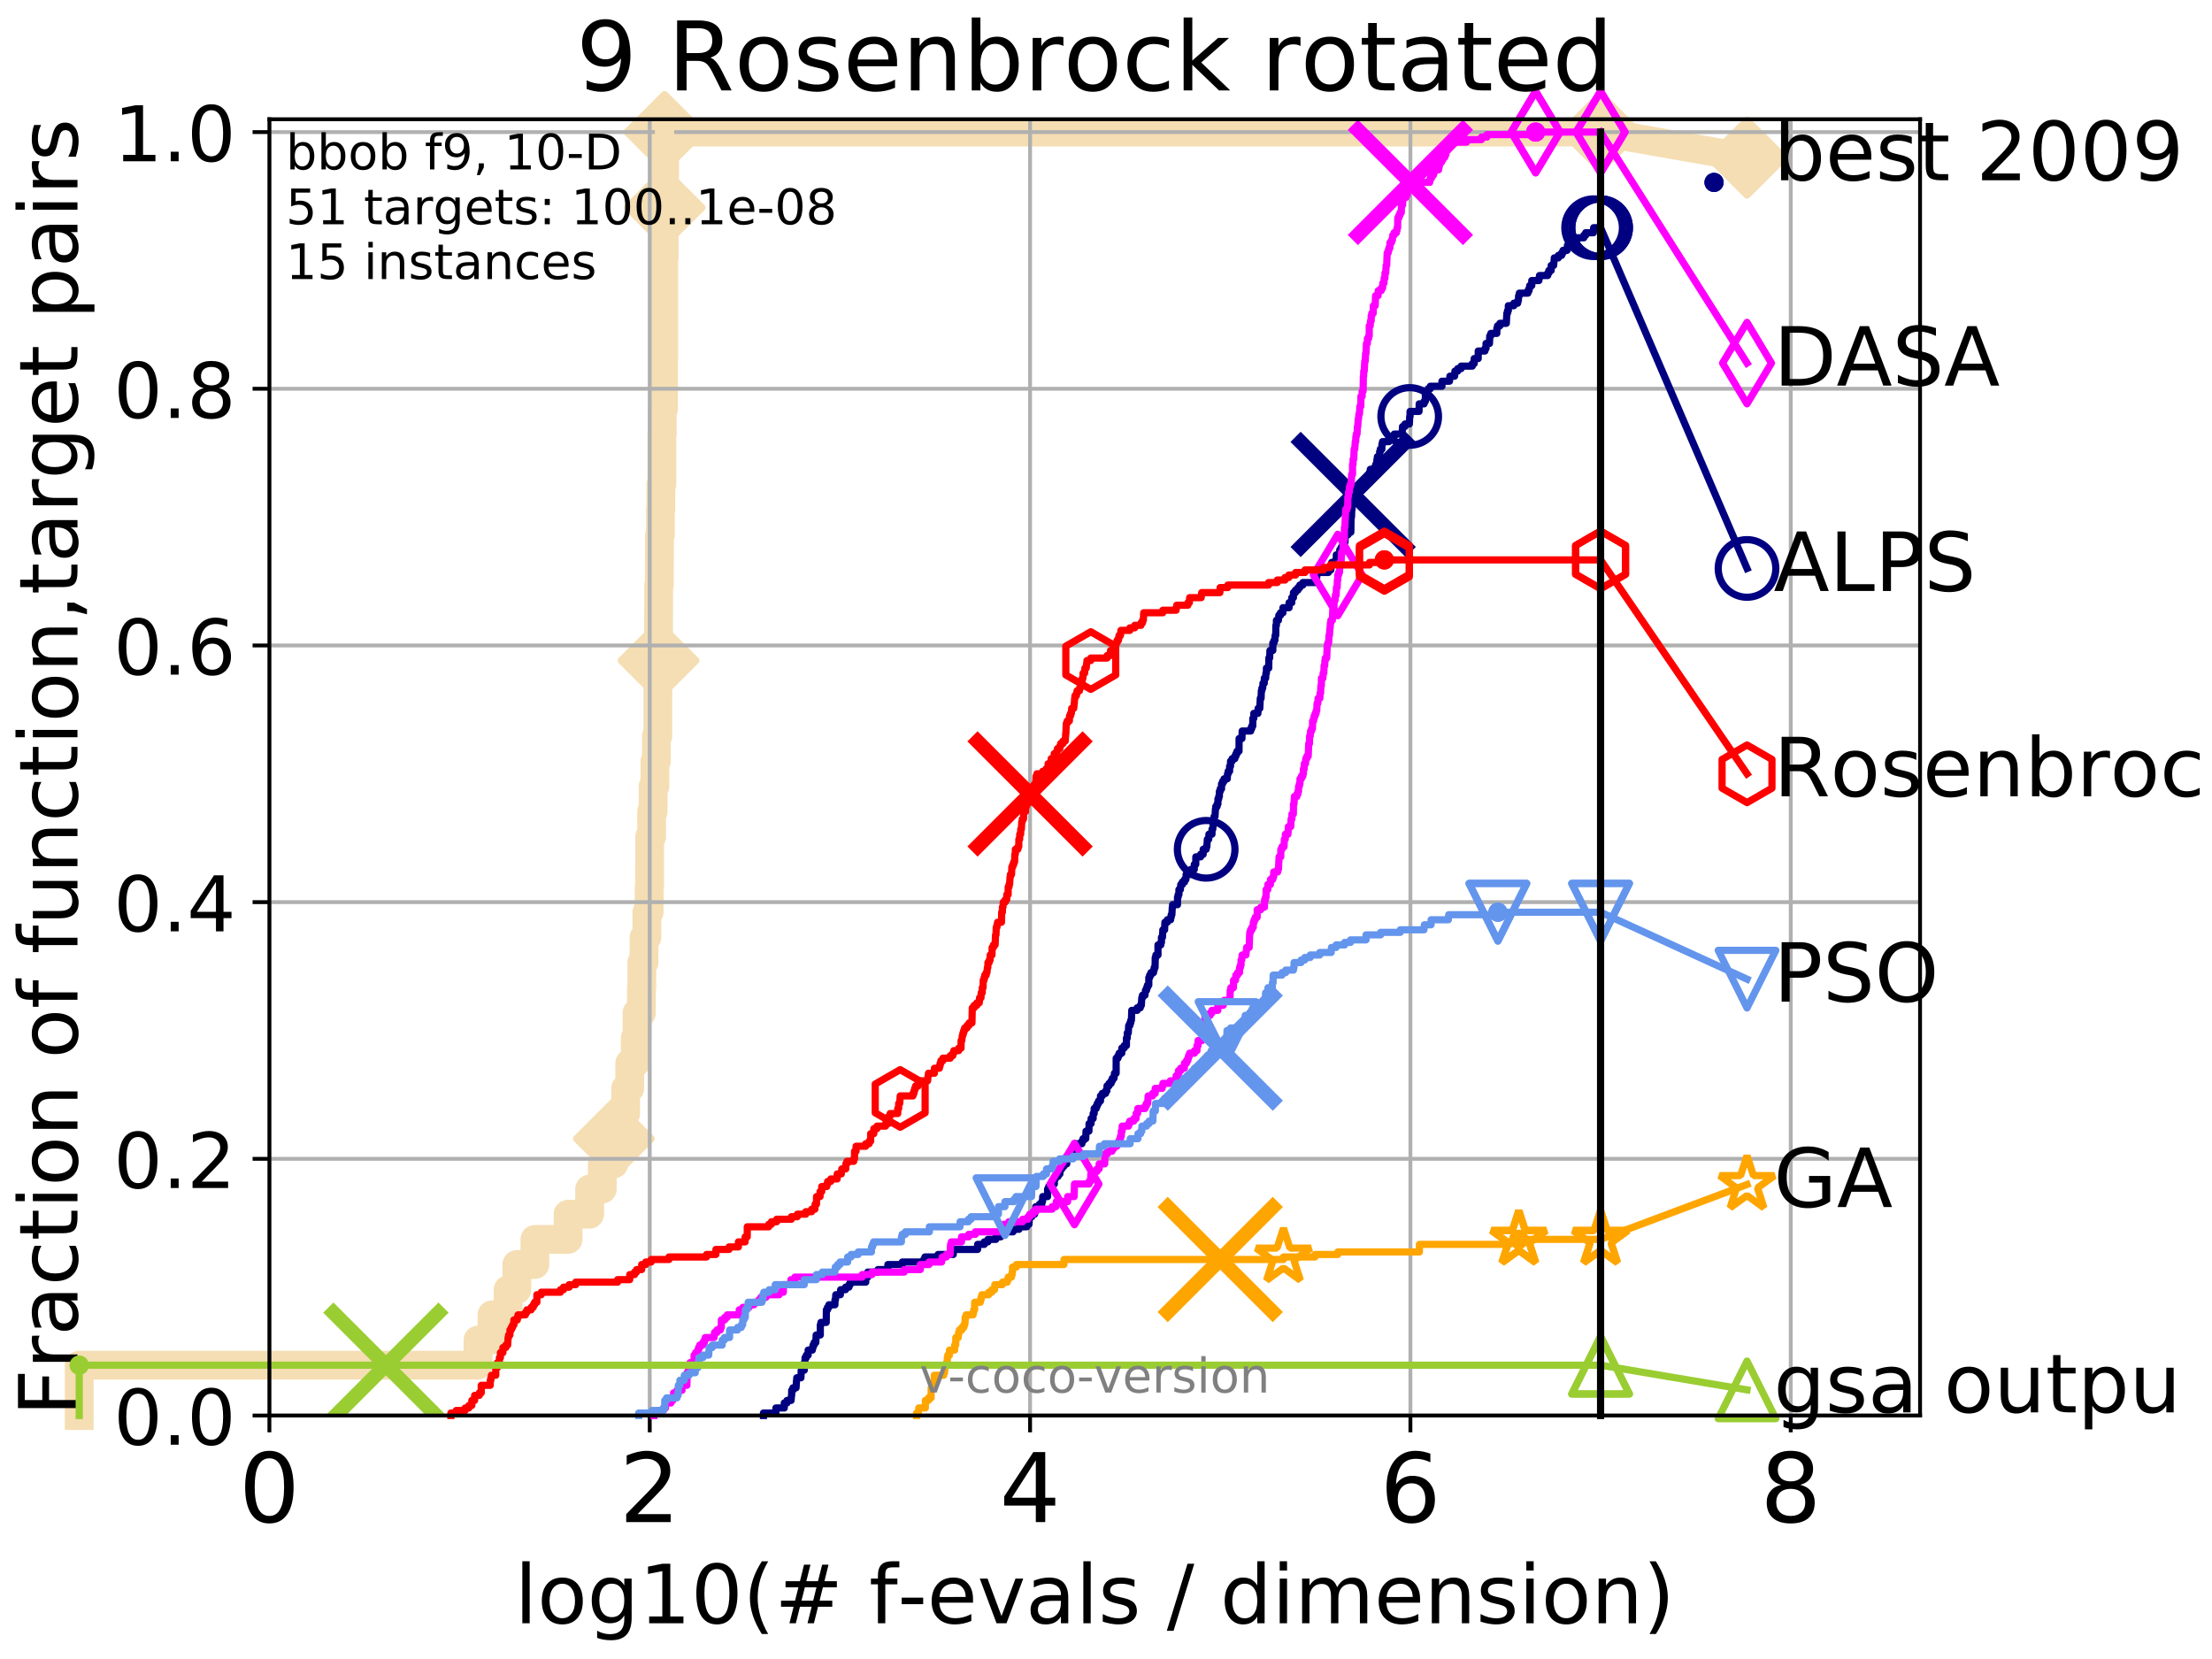 <?xml version="1.0" encoding="utf-8" standalone="no"?>
<!DOCTYPE svg PUBLIC "-//W3C//DTD SVG 1.1//EN"
  "http://www.w3.org/Graphics/SVG/1.1/DTD/svg11.dtd">
<!-- Created with matplotlib (http://matplotlib.org/) -->
<svg height="345.6pt" version="1.1" viewBox="0 0 460.8 345.6" width="460.8pt" xmlns="http://www.w3.org/2000/svg" xmlns:xlink="http://www.w3.org/1999/xlink">
 <defs>
  <style type="text/css">
*{stroke-linecap:butt;stroke-linejoin:round;}
  </style>
 </defs>
 <g id="figure_1">
  <g id="patch_1">
   <path d="M 0 345.6 
L 460.8 345.6 
L 460.8 0 
L 0 0 
z
" style="fill:#ffffff;"/>
  </g>
  <g id="axes_1">
   <g id="patch_2">
    <path d="M 56.12 294.88 
L 399.984 294.88 
L 399.984 24.84 
L 56.12 24.84 
z
" style="fill:#ffffff;"/>
   </g>
   <g id="line2d_1">
    <path d="M 16.504 294.88 
L 16.504 284.395 
L 99.575 284.395 
L 99.575 279.153 
L 102.481 279.153 
L 102.481 273.91 
L 105.848 273.91 
L 105.848 268.668 
L 107.661 268.668 
L 107.661 263.425 
L 111.431 263.425 
L 111.431 258.183 
L 118.338 258.183 
L 118.338 252.94 
L 122.831 252.94 
L 122.831 247.698 
L 125.468 247.698 
L 125.468 242.455 
L 127.887 242.455 
L 127.887 237.213 
L 129.091 237.213 
L 129.091 231.97 
L 130.333 231.97 
L 130.333 226.728 
L 131.187 226.728 
L 131.187 221.485 
L 132.331 221.485 
L 132.331 216.243 
L 132.696 216.243 
L 132.696 211 
L 133.615 211 
L 133.615 205.758 
L 133.71 205.758 
L 133.71 200.515 
L 134.158 200.515 
L 134.158 195.273 
L 134.756 195.273 
L 134.756 190.03 
L 135.23 190.03 
L 135.23 184.788 
L 135.317 184.788 
L 135.317 179.546 
L 135.334 179.546 
L 135.334 174.303 
L 135.743 174.303 
L 135.743 169.061 
L 136.059 169.061 
L 136.059 163.818 
L 136.435 163.818 
L 136.435 158.576 
L 136.739 158.576 
L 136.739 153.333 
L 137.038 153.333 
L 137.038 142.848 
L 137.131 142.848 
L 137.131 137.606 
L 137.193 137.606 
L 137.193 127.121 
L 137.209 127.121 
L 137.209 121.878 
L 137.347 121.878 
L 137.347 116.636 
L 137.378 116.636 
L 137.378 111.393 
L 137.575 111.393 
L 137.575 106.151 
L 137.666 106.151 
L 137.666 100.908 
L 137.875 100.908 
L 137.875 90.423 
L 137.964 90.423 
L 137.964 85.181 
L 138.214 85.181 
L 138.214 79.938 
L 138.228 79.938 
L 138.228 74.696 
L 138.272 74.696 
L 138.272 53.726 
L 138.359 53.726 
L 138.359 48.484 
L 138.402 48.484 
L 138.402 43.241 
L 138.445 43.241 
L 138.445 27.514 
L 333.43 27.514 
" style="fill:none;stroke:#f5deb3;stroke-linecap:square;stroke-width:6;"/>
   </g>
   <g id="line2d_2">
    <defs>
     <path d="M -0 7.778 
L 7.778 0 
L 0 -7.778 
L -7.778 -0 
z
" id="m1bead32120" style="stroke:#f5deb3;stroke-linejoin:miter;stroke-width:1.5;"/>
    </defs>
    <g>
     <use style="fill:#f5deb3;stroke:#f5deb3;stroke-linejoin:miter;stroke-width:1.5;" x="127.887" xlink:href="#m1bead32120" y="237.213"/>
     <use style="fill:#f5deb3;stroke:#f5deb3;stroke-linejoin:miter;stroke-width:1.5;" x="137.193" xlink:href="#m1bead32120" y="137.606"/>
     <use style="fill:#f5deb3;stroke:#f5deb3;stroke-linejoin:miter;stroke-width:1.5;" x="138.445" xlink:href="#m1bead32120" y="43.241"/>
     <use style="fill:#f5deb3;stroke:#f5deb3;stroke-linejoin:miter;stroke-width:1.5;" x="138.445" xlink:href="#m1bead32120" y="27.514"/>
     <use style="fill:#f5deb3;stroke:#f5deb3;stroke-linejoin:miter;stroke-width:1.5;" x="138.445" xlink:href="#m1bead32120" y="27.514"/>
     <use style="fill:#f5deb3;stroke:#f5deb3;stroke-linejoin:miter;stroke-width:1.5;" x="333.43" xlink:href="#m1bead32120" y="27.514"/>
    </g>
   </g>
   <g id="line2d_3">
    <path style="fill:none;stroke:#f5deb3;stroke-linecap:square;stroke-width:6;"/>
    <g/>
   </g>
   <g id="line2d_4">
    <path d="M 333.43 27.514 
L 363.934 32.861 
" style="fill:none;stroke:#f5deb3;stroke-linecap:square;stroke-width:6;"/>
    <g>
     <use style="fill:#f5deb3;stroke:#f5deb3;stroke-linejoin:miter;stroke-width:1.5;" x="333.43" xlink:href="#m1bead32120" y="27.514"/>
     <use style="fill:#f5deb3;stroke:#f5deb3;stroke-linejoin:miter;stroke-width:1.5;" x="363.934" xlink:href="#m1bead32120" y="32.861"/>
    </g>
   </g>
   <g id="matplotlib.axis_1">
    <g id="xtick_1">
     <g id="line2d_5">
      <path clip-path="url(#p208723961b)" d="M 56.12 294.88 
L 56.12 24.84 
" style="fill:none;stroke:#b0b0b0;stroke-linecap:square;stroke-width:0.8;"/>
     </g>
     <g id="line2d_6">
      <defs>
       <path d="M 0 0 
L 0 3.5 
" id="m60bd6746dc" style="stroke:#000000;stroke-width:0.8;"/>
      </defs>
      <g>
       <use style="stroke:#000000;stroke-width:0.8;" x="56.12" xlink:href="#m60bd6746dc" y="294.88"/>
      </g>
     </g>
     <g id="text_1">
      <!-- 0 -->
      <defs>
       <path d="M 31.781 66.406 
Q 24.172 66.406 20.328 58.906 
Q 16.5 51.422 16.5 36.375 
Q 16.5 21.391 20.328 13.891 
Q 24.172 6.391 31.781 6.391 
Q 39.453 6.391 43.281 13.891 
Q 47.125 21.391 47.125 36.375 
Q 47.125 51.422 43.281 58.906 
Q 39.453 66.406 31.781 66.406 
z
M 31.781 74.219 
Q 44.047 74.219 50.516 64.516 
Q 56.984 54.828 56.984 36.375 
Q 56.984 17.969 50.516 8.266 
Q 44.047 -1.422 31.781 -1.422 
Q 19.531 -1.422 13.062 8.266 
Q 6.594 17.969 6.594 36.375 
Q 6.594 54.828 13.062 64.516 
Q 19.531 74.219 31.781 74.219 
z
" id="DejaVuSans-30"/>
      </defs>
      <g transform="translate(49.758 317.077)scale(0.2 -0.2)">
       <use xlink:href="#DejaVuSans-30"/>
      </g>
     </g>
    </g>
    <g id="xtick_2">
     <g id="line2d_7">
      <path clip-path="url(#p208723961b)" d="M 135.351 294.88 
L 135.351 24.84 
" style="fill:none;stroke:#b0b0b0;stroke-linecap:square;stroke-width:0.8;"/>
     </g>
     <g id="line2d_8">
      <g>
       <use style="stroke:#000000;stroke-width:0.8;" x="135.351" xlink:href="#m60bd6746dc" y="294.88"/>
      </g>
     </g>
     <g id="text_2">
      <!-- 2 -->
      <defs>
       <path d="M 19.188 8.297 
L 53.609 8.297 
L 53.609 0 
L 7.328 0 
L 7.328 8.297 
Q 12.938 14.109 22.625 23.891 
Q 32.328 33.688 34.812 36.531 
Q 39.547 41.844 41.422 45.531 
Q 43.312 49.219 43.312 52.781 
Q 43.312 58.594 39.234 62.25 
Q 35.156 65.922 28.609 65.922 
Q 23.969 65.922 18.812 64.312 
Q 13.672 62.703 7.812 59.422 
L 7.812 69.391 
Q 13.766 71.781 18.938 73 
Q 24.125 74.219 28.422 74.219 
Q 39.75 74.219 46.484 68.547 
Q 53.219 62.891 53.219 53.422 
Q 53.219 48.922 51.531 44.891 
Q 49.859 40.875 45.406 35.406 
Q 44.188 33.984 37.641 27.219 
Q 31.109 20.453 19.188 8.297 
z
" id="DejaVuSans-32"/>
      </defs>
      <g transform="translate(128.989 317.077)scale(0.2 -0.2)">
       <use xlink:href="#DejaVuSans-32"/>
      </g>
     </g>
    </g>
    <g id="xtick_3">
     <g id="line2d_9">
      <path clip-path="url(#p208723961b)" d="M 214.583 294.88 
L 214.583 24.84 
" style="fill:none;stroke:#b0b0b0;stroke-linecap:square;stroke-width:0.8;"/>
     </g>
     <g id="line2d_10">
      <g>
       <use style="stroke:#000000;stroke-width:0.8;" x="214.583" xlink:href="#m60bd6746dc" y="294.88"/>
      </g>
     </g>
     <g id="text_3">
      <!-- 4 -->
      <defs>
       <path d="M 37.797 64.312 
L 12.891 25.391 
L 37.797 25.391 
z
M 35.203 72.906 
L 47.609 72.906 
L 47.609 25.391 
L 58.016 25.391 
L 58.016 17.188 
L 47.609 17.188 
L 47.609 0 
L 37.797 0 
L 37.797 17.188 
L 4.891 17.188 
L 4.891 26.703 
z
" id="DejaVuSans-34"/>
      </defs>
      <g transform="translate(208.22 317.077)scale(0.2 -0.2)">
       <use xlink:href="#DejaVuSans-34"/>
      </g>
     </g>
    </g>
    <g id="xtick_4">
     <g id="line2d_11">
      <path clip-path="url(#p208723961b)" d="M 293.814 294.88 
L 293.814 24.84 
" style="fill:none;stroke:#b0b0b0;stroke-linecap:square;stroke-width:0.8;"/>
     </g>
     <g id="line2d_12">
      <g>
       <use style="stroke:#000000;stroke-width:0.8;" x="293.814" xlink:href="#m60bd6746dc" y="294.88"/>
      </g>
     </g>
     <g id="text_4">
      <!-- 6 -->
      <defs>
       <path d="M 33.016 40.375 
Q 26.375 40.375 22.484 35.828 
Q 18.609 31.297 18.609 23.391 
Q 18.609 15.531 22.484 10.953 
Q 26.375 6.391 33.016 6.391 
Q 39.656 6.391 43.531 10.953 
Q 47.406 15.531 47.406 23.391 
Q 47.406 31.297 43.531 35.828 
Q 39.656 40.375 33.016 40.375 
z
M 52.594 71.297 
L 52.594 62.312 
Q 48.875 64.062 45.094 64.984 
Q 41.312 65.922 37.594 65.922 
Q 27.828 65.922 22.672 59.328 
Q 17.531 52.734 16.797 39.406 
Q 19.672 43.656 24.016 45.922 
Q 28.375 48.188 33.594 48.188 
Q 44.578 48.188 50.953 41.516 
Q 57.328 34.859 57.328 23.391 
Q 57.328 12.156 50.688 5.359 
Q 44.047 -1.422 33.016 -1.422 
Q 20.359 -1.422 13.672 8.266 
Q 6.984 17.969 6.984 36.375 
Q 6.984 53.656 15.188 63.938 
Q 23.391 74.219 37.203 74.219 
Q 40.922 74.219 44.703 73.484 
Q 48.484 72.75 52.594 71.297 
z
" id="DejaVuSans-36"/>
      </defs>
      <g transform="translate(287.452 317.077)scale(0.2 -0.2)">
       <use xlink:href="#DejaVuSans-36"/>
      </g>
     </g>
    </g>
    <g id="xtick_5">
     <g id="line2d_13">
      <path clip-path="url(#p208723961b)" d="M 373.045 294.88 
L 373.045 24.84 
" style="fill:none;stroke:#b0b0b0;stroke-linecap:square;stroke-width:0.8;"/>
     </g>
     <g id="line2d_14">
      <g>
       <use style="stroke:#000000;stroke-width:0.8;" x="373.045" xlink:href="#m60bd6746dc" y="294.88"/>
      </g>
     </g>
     <g id="text_5">
      <!-- 8 -->
      <defs>
       <path d="M 31.781 34.625 
Q 24.75 34.625 20.719 30.859 
Q 16.703 27.094 16.703 20.516 
Q 16.703 13.922 20.719 10.156 
Q 24.75 6.391 31.781 6.391 
Q 38.812 6.391 42.859 10.172 
Q 46.922 13.969 46.922 20.516 
Q 46.922 27.094 42.891 30.859 
Q 38.875 34.625 31.781 34.625 
z
M 21.922 38.812 
Q 15.578 40.375 12.031 44.719 
Q 8.5 49.078 8.5 55.328 
Q 8.5 64.062 14.719 69.141 
Q 20.953 74.219 31.781 74.219 
Q 42.672 74.219 48.875 69.141 
Q 55.078 64.062 55.078 55.328 
Q 55.078 49.078 51.531 44.719 
Q 48 40.375 41.703 38.812 
Q 48.828 37.156 52.797 32.312 
Q 56.781 27.484 56.781 20.516 
Q 56.781 9.906 50.312 4.234 
Q 43.844 -1.422 31.781 -1.422 
Q 19.734 -1.422 13.25 4.234 
Q 6.781 9.906 6.781 20.516 
Q 6.781 27.484 10.781 32.312 
Q 14.797 37.156 21.922 38.812 
z
M 18.312 54.391 
Q 18.312 48.734 21.844 45.562 
Q 25.391 42.391 31.781 42.391 
Q 38.141 42.391 41.719 45.562 
Q 45.312 48.734 45.312 54.391 
Q 45.312 60.062 41.719 63.234 
Q 38.141 66.406 31.781 66.406 
Q 25.391 66.406 21.844 63.234 
Q 18.312 60.062 18.312 54.391 
z
" id="DejaVuSans-38"/>
      </defs>
      <g transform="translate(366.683 317.077)scale(0.2 -0.2)">
       <use xlink:href="#DejaVuSans-38"/>
      </g>
     </g>
    </g>
    <g id="text_6">
     <!-- log10(# f-evals / dimension) -->
     <defs>
      <path d="M 9.422 75.984 
L 18.406 75.984 
L 18.406 0 
L 9.422 0 
z
" id="DejaVuSans-6c"/>
      <path d="M 30.609 48.391 
Q 23.391 48.391 19.188 42.75 
Q 14.984 37.109 14.984 27.297 
Q 14.984 17.484 19.156 11.844 
Q 23.344 6.203 30.609 6.203 
Q 37.797 6.203 41.984 11.859 
Q 46.188 17.531 46.188 27.297 
Q 46.188 37.016 41.984 42.703 
Q 37.797 48.391 30.609 48.391 
z
M 30.609 56 
Q 42.328 56 49.016 48.375 
Q 55.719 40.766 55.719 27.297 
Q 55.719 13.875 49.016 6.219 
Q 42.328 -1.422 30.609 -1.422 
Q 18.844 -1.422 12.172 6.219 
Q 5.516 13.875 5.516 27.297 
Q 5.516 40.766 12.172 48.375 
Q 18.844 56 30.609 56 
z
" id="DejaVuSans-6f"/>
      <path d="M 45.406 27.984 
Q 45.406 37.75 41.375 43.109 
Q 37.359 48.484 30.078 48.484 
Q 22.859 48.484 18.828 43.109 
Q 14.797 37.75 14.797 27.984 
Q 14.797 18.266 18.828 12.891 
Q 22.859 7.516 30.078 7.516 
Q 37.359 7.516 41.375 12.891 
Q 45.406 18.266 45.406 27.984 
z
M 54.391 6.781 
Q 54.391 -7.172 48.188 -13.984 
Q 42 -20.797 29.203 -20.797 
Q 24.469 -20.797 20.266 -20.094 
Q 16.062 -19.391 12.109 -17.922 
L 12.109 -9.188 
Q 16.062 -11.328 19.922 -12.344 
Q 23.781 -13.375 27.781 -13.375 
Q 36.625 -13.375 41.016 -8.766 
Q 45.406 -4.156 45.406 5.172 
L 45.406 9.625 
Q 42.625 4.781 38.281 2.391 
Q 33.938 0 27.875 0 
Q 17.828 0 11.672 7.656 
Q 5.516 15.328 5.516 27.984 
Q 5.516 40.672 11.672 48.328 
Q 17.828 56 27.875 56 
Q 33.938 56 38.281 53.609 
Q 42.625 51.219 45.406 46.391 
L 45.406 54.688 
L 54.391 54.688 
z
" id="DejaVuSans-67"/>
      <path d="M 12.406 8.297 
L 28.516 8.297 
L 28.516 63.922 
L 10.984 60.406 
L 10.984 69.391 
L 28.422 72.906 
L 38.281 72.906 
L 38.281 8.297 
L 54.391 8.297 
L 54.391 0 
L 12.406 0 
z
" id="DejaVuSans-31"/>
      <path d="M 31 75.875 
Q 24.469 64.656 21.281 53.656 
Q 18.109 42.672 18.109 31.391 
Q 18.109 20.125 21.312 9.062 
Q 24.516 -2 31 -13.188 
L 23.188 -13.188 
Q 15.875 -1.703 12.234 9.375 
Q 8.594 20.453 8.594 31.391 
Q 8.594 42.281 12.203 53.312 
Q 15.828 64.359 23.188 75.875 
z
" id="DejaVuSans-28"/>
      <path d="M 51.125 44 
L 36.922 44 
L 32.812 27.688 
L 47.125 27.688 
z
M 43.797 71.781 
L 38.719 51.516 
L 52.984 51.516 
L 58.109 71.781 
L 65.922 71.781 
L 60.891 51.516 
L 76.125 51.516 
L 76.125 44 
L 58.984 44 
L 54.984 27.688 
L 70.516 27.688 
L 70.516 20.219 
L 53.078 20.219 
L 48 0 
L 40.188 0 
L 45.219 20.219 
L 30.906 20.219 
L 25.875 0 
L 18.016 0 
L 23.094 20.219 
L 7.719 20.219 
L 7.719 27.688 
L 24.906 27.688 
L 29 44 
L 13.281 44 
L 13.281 51.516 
L 30.906 51.516 
L 35.891 71.781 
z
" id="DejaVuSans-23"/>
      <path id="DejaVuSans-20"/>
      <path d="M 37.109 75.984 
L 37.109 68.5 
L 28.516 68.5 
Q 23.688 68.5 21.797 66.547 
Q 19.922 64.594 19.922 59.516 
L 19.922 54.688 
L 34.719 54.688 
L 34.719 47.703 
L 19.922 47.703 
L 19.922 0 
L 10.891 0 
L 10.891 47.703 
L 2.297 47.703 
L 2.297 54.688 
L 10.891 54.688 
L 10.891 58.5 
Q 10.891 67.625 15.141 71.797 
Q 19.391 75.984 28.609 75.984 
z
" id="DejaVuSans-66"/>
      <path d="M 4.891 31.391 
L 31.203 31.391 
L 31.203 23.391 
L 4.891 23.391 
z
" id="DejaVuSans-2d"/>
      <path d="M 56.203 29.594 
L 56.203 25.203 
L 14.891 25.203 
Q 15.484 15.922 20.484 11.062 
Q 25.484 6.203 34.422 6.203 
Q 39.594 6.203 44.453 7.469 
Q 49.312 8.734 54.109 11.281 
L 54.109 2.781 
Q 49.266 0.734 44.188 -0.344 
Q 39.109 -1.422 33.891 -1.422 
Q 20.797 -1.422 13.156 6.188 
Q 5.516 13.812 5.516 26.812 
Q 5.516 40.234 12.766 48.109 
Q 20.016 56 32.328 56 
Q 43.359 56 49.781 48.891 
Q 56.203 41.797 56.203 29.594 
z
M 47.219 32.234 
Q 47.125 39.594 43.094 43.984 
Q 39.062 48.391 32.422 48.391 
Q 24.906 48.391 20.391 44.141 
Q 15.875 39.891 15.188 32.172 
z
" id="DejaVuSans-65"/>
      <path d="M 2.984 54.688 
L 12.5 54.688 
L 29.594 8.797 
L 46.688 54.688 
L 56.203 54.688 
L 35.688 0 
L 23.484 0 
z
" id="DejaVuSans-76"/>
      <path d="M 34.281 27.484 
Q 23.391 27.484 19.188 25 
Q 14.984 22.516 14.984 16.5 
Q 14.984 11.719 18.141 8.906 
Q 21.297 6.109 26.703 6.109 
Q 34.188 6.109 38.703 11.406 
Q 43.219 16.703 43.219 25.484 
L 43.219 27.484 
z
M 52.203 31.203 
L 52.203 0 
L 43.219 0 
L 43.219 8.297 
Q 40.141 3.328 35.547 0.953 
Q 30.953 -1.422 24.312 -1.422 
Q 15.922 -1.422 10.953 3.297 
Q 6 8.016 6 15.922 
Q 6 25.141 12.172 29.828 
Q 18.359 34.516 30.609 34.516 
L 43.219 34.516 
L 43.219 35.406 
Q 43.219 41.609 39.141 45 
Q 35.062 48.391 27.688 48.391 
Q 23 48.391 18.547 47.266 
Q 14.109 46.141 10.016 43.891 
L 10.016 52.203 
Q 14.938 54.109 19.578 55.047 
Q 24.219 56 28.609 56 
Q 40.484 56 46.344 49.844 
Q 52.203 43.703 52.203 31.203 
z
" id="DejaVuSans-61"/>
      <path d="M 44.281 53.078 
L 44.281 44.578 
Q 40.484 46.531 36.375 47.5 
Q 32.281 48.484 27.875 48.484 
Q 21.188 48.484 17.844 46.438 
Q 14.5 44.391 14.5 40.281 
Q 14.5 37.156 16.891 35.375 
Q 19.281 33.594 26.516 31.984 
L 29.594 31.297 
Q 39.156 29.25 43.188 25.516 
Q 47.219 21.781 47.219 15.094 
Q 47.219 7.469 41.188 3.016 
Q 35.156 -1.422 24.609 -1.422 
Q 20.219 -1.422 15.453 -0.562 
Q 10.688 0.297 5.422 2 
L 5.422 11.281 
Q 10.406 8.688 15.234 7.391 
Q 20.062 6.109 24.812 6.109 
Q 31.156 6.109 34.562 8.281 
Q 37.984 10.453 37.984 14.406 
Q 37.984 18.062 35.516 20.016 
Q 33.062 21.969 24.703 23.781 
L 21.578 24.516 
Q 13.234 26.266 9.516 29.906 
Q 5.812 33.547 5.812 39.891 
Q 5.812 47.609 11.281 51.797 
Q 16.75 56 26.812 56 
Q 31.781 56 36.172 55.266 
Q 40.578 54.547 44.281 53.078 
z
" id="DejaVuSans-73"/>
      <path d="M 25.391 72.906 
L 33.688 72.906 
L 8.297 -9.281 
L 0 -9.281 
z
" id="DejaVuSans-2f"/>
      <path d="M 45.406 46.391 
L 45.406 75.984 
L 54.391 75.984 
L 54.391 0 
L 45.406 0 
L 45.406 8.203 
Q 42.578 3.328 38.25 0.953 
Q 33.938 -1.422 27.875 -1.422 
Q 17.969 -1.422 11.734 6.484 
Q 5.516 14.406 5.516 27.297 
Q 5.516 40.188 11.734 48.094 
Q 17.969 56 27.875 56 
Q 33.938 56 38.25 53.625 
Q 42.578 51.266 45.406 46.391 
z
M 14.797 27.297 
Q 14.797 17.391 18.875 11.75 
Q 22.953 6.109 30.078 6.109 
Q 37.203 6.109 41.297 11.75 
Q 45.406 17.391 45.406 27.297 
Q 45.406 37.203 41.297 42.844 
Q 37.203 48.484 30.078 48.484 
Q 22.953 48.484 18.875 42.844 
Q 14.797 37.203 14.797 27.297 
z
" id="DejaVuSans-64"/>
      <path d="M 9.422 54.688 
L 18.406 54.688 
L 18.406 0 
L 9.422 0 
z
M 9.422 75.984 
L 18.406 75.984 
L 18.406 64.594 
L 9.422 64.594 
z
" id="DejaVuSans-69"/>
      <path d="M 52 44.188 
Q 55.375 50.25 60.062 53.125 
Q 64.75 56 71.094 56 
Q 79.641 56 84.281 50.016 
Q 88.922 44.047 88.922 33.016 
L 88.922 0 
L 79.891 0 
L 79.891 32.719 
Q 79.891 40.578 77.094 44.375 
Q 74.312 48.188 68.609 48.188 
Q 61.625 48.188 57.562 43.547 
Q 53.516 38.922 53.516 30.906 
L 53.516 0 
L 44.484 0 
L 44.484 32.719 
Q 44.484 40.625 41.703 44.406 
Q 38.922 48.188 33.109 48.188 
Q 26.219 48.188 22.156 43.531 
Q 18.109 38.875 18.109 30.906 
L 18.109 0 
L 9.078 0 
L 9.078 54.688 
L 18.109 54.688 
L 18.109 46.188 
Q 21.188 51.219 25.484 53.609 
Q 29.781 56 35.688 56 
Q 41.656 56 45.828 52.969 
Q 50 49.953 52 44.188 
z
" id="DejaVuSans-6d"/>
      <path d="M 54.891 33.016 
L 54.891 0 
L 45.906 0 
L 45.906 32.719 
Q 45.906 40.484 42.875 44.328 
Q 39.844 48.188 33.797 48.188 
Q 26.516 48.188 22.312 43.547 
Q 18.109 38.922 18.109 30.906 
L 18.109 0 
L 9.078 0 
L 9.078 54.688 
L 18.109 54.688 
L 18.109 46.188 
Q 21.344 51.125 25.703 53.562 
Q 30.078 56 35.797 56 
Q 45.219 56 50.047 50.172 
Q 54.891 44.344 54.891 33.016 
z
" id="DejaVuSans-6e"/>
      <path d="M 8.016 75.875 
L 15.828 75.875 
Q 23.141 64.359 26.781 53.312 
Q 30.422 42.281 30.422 31.391 
Q 30.422 20.453 26.781 9.375 
Q 23.141 -1.703 15.828 -13.188 
L 8.016 -13.188 
Q 14.5 -2 17.703 9.062 
Q 20.906 20.125 20.906 31.391 
Q 20.906 42.672 17.703 53.656 
Q 14.5 64.656 8.016 75.875 
z
" id="DejaVuSans-29"/>
     </defs>
     <g transform="translate(107.211 338.154)scale(0.17 -0.17)">
      <use xlink:href="#DejaVuSans-6c"/>
      <use x="27.783" xlink:href="#DejaVuSans-6f"/>
      <use x="88.965" xlink:href="#DejaVuSans-67"/>
      <use x="152.441" xlink:href="#DejaVuSans-31"/>
      <use x="216.064" xlink:href="#DejaVuSans-30"/>
      <use x="279.688" xlink:href="#DejaVuSans-28"/>
      <use x="318.701" xlink:href="#DejaVuSans-23"/>
      <use x="402.49" xlink:href="#DejaVuSans-20"/>
      <use x="434.277" xlink:href="#DejaVuSans-66"/>
      <use x="469.404" xlink:href="#DejaVuSans-2d"/>
      <use x="505.488" xlink:href="#DejaVuSans-65"/>
      <use x="567.012" xlink:href="#DejaVuSans-76"/>
      <use x="626.191" xlink:href="#DejaVuSans-61"/>
      <use x="687.471" xlink:href="#DejaVuSans-6c"/>
      <use x="715.254" xlink:href="#DejaVuSans-73"/>
      <use x="767.354" xlink:href="#DejaVuSans-20"/>
      <use x="799.141" xlink:href="#DejaVuSans-2f"/>
      <use x="832.832" xlink:href="#DejaVuSans-20"/>
      <use x="864.619" xlink:href="#DejaVuSans-64"/>
      <use x="928.096" xlink:href="#DejaVuSans-69"/>
      <use x="955.879" xlink:href="#DejaVuSans-6d"/>
      <use x="1053.291" xlink:href="#DejaVuSans-65"/>
      <use x="1114.814" xlink:href="#DejaVuSans-6e"/>
      <use x="1178.193" xlink:href="#DejaVuSans-73"/>
      <use x="1230.293" xlink:href="#DejaVuSans-69"/>
      <use x="1258.076" xlink:href="#DejaVuSans-6f"/>
      <use x="1319.258" xlink:href="#DejaVuSans-6e"/>
      <use x="1382.637" xlink:href="#DejaVuSans-29"/>
     </g>
    </g>
   </g>
   <g id="matplotlib.axis_2">
    <g id="ytick_1">
     <g id="line2d_15">
      <path clip-path="url(#p208723961b)" d="M 56.12 294.88 
L 399.984 294.88 
" style="fill:none;stroke:#b0b0b0;stroke-linecap:square;stroke-width:0.8;"/>
     </g>
     <g id="line2d_16">
      <defs>
       <path d="M 0 0 
L -3.5 0 
" id="ma1bbfe13e6" style="stroke:#000000;stroke-width:0.8;"/>
      </defs>
      <g>
       <use style="stroke:#000000;stroke-width:0.8;" x="56.12" xlink:href="#ma1bbfe13e6" y="294.88"/>
      </g>
     </g>
     <g id="text_7">
      <!-- 0.0 -->
      <defs>
       <path d="M 10.688 12.406 
L 21 12.406 
L 21 0 
L 10.688 0 
z
" id="DejaVuSans-2e"/>
      </defs>
      <g transform="translate(23.675 300.959)scale(0.16 -0.16)">
       <use xlink:href="#DejaVuSans-30"/>
       <use x="63.623" xlink:href="#DejaVuSans-2e"/>
       <use x="95.41" xlink:href="#DejaVuSans-30"/>
      </g>
     </g>
    </g>
    <g id="ytick_2">
     <g id="line2d_17">
      <path clip-path="url(#p208723961b)" d="M 56.12 241.407 
L 399.984 241.407 
" style="fill:none;stroke:#b0b0b0;stroke-linecap:square;stroke-width:0.8;"/>
     </g>
     <g id="line2d_18">
      <g>
       <use style="stroke:#000000;stroke-width:0.8;" x="56.12" xlink:href="#ma1bbfe13e6" y="241.407"/>
      </g>
     </g>
     <g id="text_8">
      <!-- 0.2 -->
      <g transform="translate(23.675 247.485)scale(0.16 -0.16)">
       <use xlink:href="#DejaVuSans-30"/>
       <use x="63.623" xlink:href="#DejaVuSans-2e"/>
       <use x="95.41" xlink:href="#DejaVuSans-32"/>
      </g>
     </g>
    </g>
    <g id="ytick_3">
     <g id="line2d_19">
      <path clip-path="url(#p208723961b)" d="M 56.12 187.933 
L 399.984 187.933 
" style="fill:none;stroke:#b0b0b0;stroke-linecap:square;stroke-width:0.8;"/>
     </g>
     <g id="line2d_20">
      <g>
       <use style="stroke:#000000;stroke-width:0.8;" x="56.12" xlink:href="#ma1bbfe13e6" y="187.933"/>
      </g>
     </g>
     <g id="text_9">
      <!-- 0.4 -->
      <g transform="translate(23.675 194.012)scale(0.16 -0.16)">
       <use xlink:href="#DejaVuSans-30"/>
       <use x="63.623" xlink:href="#DejaVuSans-2e"/>
       <use x="95.41" xlink:href="#DejaVuSans-34"/>
      </g>
     </g>
    </g>
    <g id="ytick_4">
     <g id="line2d_21">
      <path clip-path="url(#p208723961b)" d="M 56.12 134.46 
L 399.984 134.46 
" style="fill:none;stroke:#b0b0b0;stroke-linecap:square;stroke-width:0.8;"/>
     </g>
     <g id="line2d_22">
      <g>
       <use style="stroke:#000000;stroke-width:0.8;" x="56.12" xlink:href="#ma1bbfe13e6" y="134.46"/>
      </g>
     </g>
     <g id="text_10">
      <!-- 0.6 -->
      <g transform="translate(23.675 140.539)scale(0.16 -0.16)">
       <use xlink:href="#DejaVuSans-30"/>
       <use x="63.623" xlink:href="#DejaVuSans-2e"/>
       <use x="95.41" xlink:href="#DejaVuSans-36"/>
      </g>
     </g>
    </g>
    <g id="ytick_5">
     <g id="line2d_23">
      <path clip-path="url(#p208723961b)" d="M 56.12 80.987 
L 399.984 80.987 
" style="fill:none;stroke:#b0b0b0;stroke-linecap:square;stroke-width:0.8;"/>
     </g>
     <g id="line2d_24">
      <g>
       <use style="stroke:#000000;stroke-width:0.8;" x="56.12" xlink:href="#ma1bbfe13e6" y="80.987"/>
      </g>
     </g>
     <g id="text_11">
      <!-- 0.8 -->
      <g transform="translate(23.675 87.066)scale(0.16 -0.16)">
       <use xlink:href="#DejaVuSans-30"/>
       <use x="63.623" xlink:href="#DejaVuSans-2e"/>
       <use x="95.41" xlink:href="#DejaVuSans-38"/>
      </g>
     </g>
    </g>
    <g id="ytick_6">
     <g id="line2d_25">
      <path clip-path="url(#p208723961b)" d="M 56.12 27.514 
L 399.984 27.514 
" style="fill:none;stroke:#b0b0b0;stroke-linecap:square;stroke-width:0.8;"/>
     </g>
     <g id="line2d_26">
      <g>
       <use style="stroke:#000000;stroke-width:0.8;" x="56.12" xlink:href="#ma1bbfe13e6" y="27.514"/>
      </g>
     </g>
     <g id="text_12">
      <!-- 1.0 -->
      <g transform="translate(23.675 33.592)scale(0.16 -0.16)">
       <use xlink:href="#DejaVuSans-31"/>
       <use x="63.623" xlink:href="#DejaVuSans-2e"/>
       <use x="95.41" xlink:href="#DejaVuSans-30"/>
      </g>
     </g>
    </g>
    <g id="text_13">
     <!-- Fraction of function,target pairs -->
     <defs>
      <path d="M 9.812 72.906 
L 51.703 72.906 
L 51.703 64.594 
L 19.672 64.594 
L 19.672 43.109 
L 48.578 43.109 
L 48.578 34.812 
L 19.672 34.812 
L 19.672 0 
L 9.812 0 
z
" id="DejaVuSans-46"/>
      <path d="M 41.109 46.297 
Q 39.594 47.172 37.812 47.578 
Q 36.031 48 33.891 48 
Q 26.266 48 22.188 43.047 
Q 18.109 38.094 18.109 28.812 
L 18.109 0 
L 9.078 0 
L 9.078 54.688 
L 18.109 54.688 
L 18.109 46.188 
Q 20.953 51.172 25.484 53.578 
Q 30.031 56 36.531 56 
Q 37.453 56 38.578 55.875 
Q 39.703 55.766 41.062 55.516 
z
" id="DejaVuSans-72"/>
      <path d="M 48.781 52.594 
L 48.781 44.188 
Q 44.969 46.297 41.141 47.344 
Q 37.312 48.391 33.406 48.391 
Q 24.656 48.391 19.812 42.844 
Q 14.984 37.312 14.984 27.297 
Q 14.984 17.281 19.812 11.734 
Q 24.656 6.203 33.406 6.203 
Q 37.312 6.203 41.141 7.25 
Q 44.969 8.297 48.781 10.406 
L 48.781 2.094 
Q 45.016 0.344 40.984 -0.531 
Q 36.969 -1.422 32.422 -1.422 
Q 20.062 -1.422 12.781 6.344 
Q 5.516 14.109 5.516 27.297 
Q 5.516 40.672 12.859 48.328 
Q 20.219 56 33.016 56 
Q 37.156 56 41.109 55.141 
Q 45.062 54.297 48.781 52.594 
z
" id="DejaVuSans-63"/>
      <path d="M 18.312 70.219 
L 18.312 54.688 
L 36.812 54.688 
L 36.812 47.703 
L 18.312 47.703 
L 18.312 18.016 
Q 18.312 11.328 20.141 9.422 
Q 21.969 7.516 27.594 7.516 
L 36.812 7.516 
L 36.812 0 
L 27.594 0 
Q 17.188 0 13.234 3.875 
Q 9.281 7.766 9.281 18.016 
L 9.281 47.703 
L 2.688 47.703 
L 2.688 54.688 
L 9.281 54.688 
L 9.281 70.219 
z
" id="DejaVuSans-74"/>
      <path d="M 8.5 21.578 
L 8.5 54.688 
L 17.484 54.688 
L 17.484 21.922 
Q 17.484 14.156 20.5 10.266 
Q 23.531 6.391 29.594 6.391 
Q 36.859 6.391 41.078 11.031 
Q 45.312 15.672 45.312 23.688 
L 45.312 54.688 
L 54.297 54.688 
L 54.297 0 
L 45.312 0 
L 45.312 8.406 
Q 42.047 3.422 37.719 1 
Q 33.406 -1.422 27.688 -1.422 
Q 18.266 -1.422 13.375 4.438 
Q 8.5 10.297 8.5 21.578 
z
M 31.109 56 
z
" id="DejaVuSans-75"/>
      <path d="M 11.719 12.406 
L 22.016 12.406 
L 22.016 4 
L 14.016 -11.625 
L 7.719 -11.625 
L 11.719 4 
z
" id="DejaVuSans-2c"/>
      <path d="M 18.109 8.203 
L 18.109 -20.797 
L 9.078 -20.797 
L 9.078 54.688 
L 18.109 54.688 
L 18.109 46.391 
Q 20.953 51.266 25.266 53.625 
Q 29.594 56 35.594 56 
Q 45.562 56 51.781 48.094 
Q 58.016 40.188 58.016 27.297 
Q 58.016 14.406 51.781 6.484 
Q 45.562 -1.422 35.594 -1.422 
Q 29.594 -1.422 25.266 0.953 
Q 20.953 3.328 18.109 8.203 
z
M 48.688 27.297 
Q 48.688 37.203 44.609 42.844 
Q 40.531 48.484 33.406 48.484 
Q 26.266 48.484 22.188 42.844 
Q 18.109 37.203 18.109 27.297 
Q 18.109 17.391 22.188 11.75 
Q 26.266 6.109 33.406 6.109 
Q 40.531 6.109 44.609 11.75 
Q 48.688 17.391 48.688 27.297 
z
" id="DejaVuSans-70"/>
     </defs>
     <g transform="translate(16.14 294.999)rotate(-90)scale(0.17 -0.17)">
      <use xlink:href="#DejaVuSans-46"/>
      <use x="57.41" xlink:href="#DejaVuSans-72"/>
      <use x="98.523" xlink:href="#DejaVuSans-61"/>
      <use x="159.803" xlink:href="#DejaVuSans-63"/>
      <use x="214.783" xlink:href="#DejaVuSans-74"/>
      <use x="253.992" xlink:href="#DejaVuSans-69"/>
      <use x="281.775" xlink:href="#DejaVuSans-6f"/>
      <use x="342.957" xlink:href="#DejaVuSans-6e"/>
      <use x="406.336" xlink:href="#DejaVuSans-20"/>
      <use x="438.123" xlink:href="#DejaVuSans-6f"/>
      <use x="499.305" xlink:href="#DejaVuSans-66"/>
      <use x="534.51" xlink:href="#DejaVuSans-20"/>
      <use x="566.297" xlink:href="#DejaVuSans-66"/>
      <use x="601.502" xlink:href="#DejaVuSans-75"/>
      <use x="664.881" xlink:href="#DejaVuSans-6e"/>
      <use x="728.26" xlink:href="#DejaVuSans-63"/>
      <use x="783.24" xlink:href="#DejaVuSans-74"/>
      <use x="822.449" xlink:href="#DejaVuSans-69"/>
      <use x="850.232" xlink:href="#DejaVuSans-6f"/>
      <use x="911.414" xlink:href="#DejaVuSans-6e"/>
      <use x="974.793" xlink:href="#DejaVuSans-2c"/>
      <use x="1006.58" xlink:href="#DejaVuSans-74"/>
      <use x="1045.789" xlink:href="#DejaVuSans-61"/>
      <use x="1107.068" xlink:href="#DejaVuSans-72"/>
      <use x="1148.166" xlink:href="#DejaVuSans-67"/>
      <use x="1211.643" xlink:href="#DejaVuSans-65"/>
      <use x="1273.166" xlink:href="#DejaVuSans-74"/>
      <use x="1312.375" xlink:href="#DejaVuSans-20"/>
      <use x="1344.162" xlink:href="#DejaVuSans-70"/>
      <use x="1407.639" xlink:href="#DejaVuSans-61"/>
      <use x="1468.918" xlink:href="#DejaVuSans-69"/>
      <use x="1496.701" xlink:href="#DejaVuSans-72"/>
      <use x="1537.814" xlink:href="#DejaVuSans-73"/>
     </g>
    </g>
   </g>
   <g id="line2d_27">
    <defs>
     <path d="M 0 1.5 
C 0.398 1.5 0.779 1.342 1.061 1.061 
C 1.342 0.779 1.5 0.398 1.5 0 
C 1.5 -0.398 1.342 -0.779 1.061 -1.061 
C 0.779 -1.342 0.398 -1.5 0 -1.5 
C -0.398 -1.5 -0.779 -1.342 -1.061 -1.061 
C -1.342 -0.779 -1.5 -0.398 -1.5 0 
C -1.5 0.398 -1.342 0.779 -1.061 1.061 
C -0.779 1.342 -0.398 1.5 0 1.5 
z
" id="m050ae4074d" style="stroke:#f5deb3;"/>
    </defs>
    <g>
     <use style="fill:#f5deb3;stroke:#f5deb3;" x="138.445" xlink:href="#m050ae4074d" y="27.514"/>
     <use style="fill:#f5deb3;stroke:#f5deb3;" x="138.445" xlink:href="#m050ae4074d" y="27.514"/>
    </g>
   </g>
   <g id="line2d_28">
    <defs>
     <path d="M 0 1.5 
C 0.398 1.5 0.779 1.342 1.061 1.061 
C 1.342 0.779 1.5 0.398 1.5 0 
C 1.5 -0.398 1.342 -0.779 1.061 -1.061 
C 0.779 -1.342 0.398 -1.5 0 -1.5 
C -0.398 -1.5 -0.779 -1.342 -1.061 -1.061 
C -1.342 -0.779 -1.5 -0.398 -1.5 0 
C -1.5 0.398 -1.342 0.779 -1.061 1.061 
C -0.779 1.342 -0.398 1.5 0 1.5 
z
" id="md5642be7b6" style="stroke:#000080;"/>
    </defs>
    <g>
     <use style="fill:#000080;stroke:#000080;" x="357.063" xlink:href="#md5642be7b6" y="37.999"/>
     <use style="fill:#000080;stroke:#000080;" x="357.063" xlink:href="#md5642be7b6" y="37.999"/>
    </g>
   </g>
   <g id="line2d_29">
    <path d="M 159.038 294.88 
L 159.038 294.356 
L 161.629 294.356 
L 161.629 293.307 
L 163.379 293.307 
L 163.379 292.259 
L 163.95 292.259 
L 163.95 291.735 
L 164.803 291.735 
L 164.877 290.686 
L 164.92 290.686 
L 164.92 289.638 
L 165.178 289.638 
L 165.178 289.113 
L 165.831 289.113 
L 165.933 287.541 
L 165.982 287.541 
L 165.982 287.016 
L 166.853 287.016 
L 166.905 285.444 
L 167.542 285.444 
L 167.558 283.871 
L 167.669 283.871 
L 167.714 282.822 
L 167.976 282.822 
L 167.976 282.298 
L 168.352 282.298 
L 168.352 281.25 
L 169.229 281.25 
L 169.229 280.725 
L 169.372 280.725 
L 169.372 280.201 
L 169.6 280.201 
L 169.6 279.677 
L 169.953 279.677 
L 170.02 278.104 
L 170.883 278.104 
L 170.883 276.007 
L 171.009 276.007 
L 171.009 275.483 
L 172.12 275.483 
L 172.149 272.862 
L 172.388 272.862 
L 172.388 272.337 
L 172.674 272.337 
L 172.674 271.813 
L 173.928 271.813 
L 173.944 270.765 
L 174.046 270.765 
L 174.11 269.716 
L 175.063 269.716 
L 175.121 268.668 
L 176.139 268.668 
L 176.139 268.143 
L 176.849 268.143 
L 176.849 267.619 
L 177.114 267.619 
L 177.114 267.095 
L 180.353 267.095 
L 180.353 266.046 
L 180.766 266.046 
L 180.766 264.998 
L 182.898 264.998 
L 182.898 264.474 
L 184.964 264.474 
L 184.964 263.425 
L 187.97 263.425 
L 187.97 262.901 
L 192.429 262.901 
L 192.429 262.377 
L 192.683 262.377 
L 192.683 261.852 
L 195.424 261.852 
L 195.424 261.328 
L 198.585 261.328 
L 198.585 260.28 
L 203.653 260.28 
L 203.653 259.231 
L 205.044 259.231 
L 205.044 258.707 
L 205.801 258.707 
L 205.801 258.183 
L 207.46 258.183 
L 207.46 257.658 
L 208.472 257.658 
L 208.472 256.61 
L 211.034 256.61 
L 211.034 256.086 
L 212.281 256.086 
L 212.281 255.561 
L 213.882 255.561 
L 213.882 255.037 
L 214.355 255.037 
L 214.448 253.464 
L 214.945 253.464 
L 214.945 252.94 
L 215.528 252.94 
L 215.528 252.416 
L 215.744 252.416 
L 215.781 251.367 
L 216.544 251.367 
L 216.544 250.843 
L 217.028 250.843 
L 217.028 250.319 
L 217.178 250.319 
L 217.218 249.27 
L 218.234 249.27 
L 218.234 247.698 
L 218.458 247.698 
L 218.458 247.173 
L 218.891 247.173 
L 218.891 246.649 
L 219.642 246.649 
L 219.642 245.601 
L 219.846 245.601 
L 219.846 245.076 
L 220.408 245.076 
L 220.408 244.552 
L 220.792 244.552 
L 220.877 243.504 
L 221.206 243.504 
L 221.206 242.979 
L 221.622 242.979 
L 221.622 242.455 
L 222.224 242.455 
L 222.224 240.882 
L 222.713 240.882 
L 222.713 240.358 
L 223.483 240.358 
L 223.483 239.834 
L 223.965 239.834 
L 223.998 238.261 
L 225.376 238.261 
L 225.376 237.737 
L 225.612 237.737 
L 225.612 237.213 
L 226.181 237.213 
L 226.234 235.64 
L 226.849 235.64 
L 226.869 234.067 
L 227.295 234.067 
L 227.295 233.019 
L 227.719 233.019 
L 227.719 231.97 
L 227.935 231.97 
L 227.935 230.922 
L 228.36 230.922 
L 228.36 230.398 
L 228.58 230.398 
L 228.58 229.873 
L 228.844 229.873 
L 228.844 229.349 
L 229.252 229.349 
L 229.252 228.301 
L 229.62 228.301 
L 229.62 227.776 
L 230.319 227.776 
L 230.319 227.252 
L 230.585 227.252 
L 230.613 226.204 
L 231.036 226.204 
L 231.036 225.679 
L 231.473 225.679 
L 231.473 225.155 
L 231.715 225.155 
L 231.715 224.631 
L 232.066 224.631 
L 232.16 223.582 
L 232.508 223.582 
L 232.523 220.437 
L 232.897 220.437 
L 232.897 219.913 
L 233.142 219.913 
L 233.142 219.388 
L 233.692 219.388 
L 233.692 218.34 
L 234.19 218.34 
L 234.19 217.816 
L 234.657 217.816 
L 234.66 216.243 
L 234.829 216.243 
L 234.829 215.194 
L 235.035 215.194 
L 235.133 213.622 
L 235.379 213.622 
L 235.379 213.097 
L 235.556 213.097 
L 235.556 212.573 
L 235.691 212.573 
L 235.768 210.476 
L 236.887 210.476 
L 236.887 209.952 
L 237.536 209.952 
L 237.536 209.428 
L 237.764 209.428 
L 237.855 207.855 
L 237.992 207.855 
L 237.992 207.331 
L 238.513 207.331 
L 238.621 206.282 
L 238.852 206.282 
L 238.852 205.758 
L 239.032 205.758 
L 239.032 205.234 
L 239.314 205.234 
L 239.315 203.661 
L 239.492 203.661 
L 239.492 203.137 
L 239.766 203.137 
L 239.766 202.612 
L 240.3 202.612 
L 240.3 202.088 
L 240.438 202.088 
L 240.438 201.564 
L 240.621 201.564 
L 240.657 199.467 
L 240.798 199.467 
L 240.798 198.943 
L 241.228 198.943 
L 241.228 196.846 
L 241.821 196.846 
L 241.821 196.321 
L 241.949 196.321 
L 241.949 195.273 
L 242.159 195.273 
L 242.239 193.7 
L 242.609 193.7 
L 242.669 192.127 
L 243.169 192.127 
L 243.169 191.603 
L 243.857 191.603 
L 243.857 191.079 
L 243.984 191.079 
L 243.984 190.555 
L 244.124 190.555 
L 244.211 188.982 
L 244.273 188.982 
L 244.273 188.458 
L 245.297 188.458 
L 245.297 186.885 
L 245.429 186.885 
L 245.429 186.361 
L 245.593 186.361 
L 245.593 185.312 
L 245.895 185.312 
L 245.976 184.264 
L 246.302 184.264 
L 246.302 183.739 
L 246.765 183.739 
L 246.765 183.215 
L 247.053 183.215 
L 247.087 182.167 
L 248.065 182.167 
L 248.065 181.118 
L 248.792 181.118 
L 248.792 180.07 
L 249.097 180.07 
L 249.115 178.497 
L 250.107 178.497 
L 250.107 177.973 
L 250.642 177.973 
L 250.642 176.924 
L 251.267 176.924 
L 251.267 176.4 
L 251.409 176.4 
L 251.515 174.827 
L 251.802 174.827 
L 251.84 173.779 
L 252.481 173.779 
L 252.481 172.73 
L 252.64 172.73 
L 252.725 171.682 
L 252.856 171.682 
L 252.913 170.109 
L 253.109 170.109 
L 253.195 168.536 
L 253.265 168.536 
L 253.265 168.012 
L 253.541 168.012 
L 253.541 167.488 
L 253.717 167.488 
L 253.717 166.439 
L 253.881 166.439 
L 253.881 165.915 
L 254.018 165.915 
L 254.018 164.867 
L 254.192 164.867 
L 254.192 164.342 
L 254.466 164.342 
L 254.466 163.294 
L 254.688 163.294 
L 254.688 162.77 
L 254.99 162.77 
L 254.99 162.245 
L 255.662 162.245 
L 255.716 161.197 
L 255.846 161.197 
L 255.846 160.673 
L 256.147 160.673 
L 256.147 159.624 
L 256.339 159.624 
L 256.339 158.576 
L 256.67 158.576 
L 256.67 158.051 
L 257.232 158.051 
L 257.232 157.527 
L 257.468 157.527 
L 257.468 157.003 
L 257.698 157.003 
L 257.698 156.479 
L 258.111 156.479 
L 258.124 153.857 
L 258.72 153.857 
L 258.769 152.285 
L 260.543 152.285 
L 260.543 151.76 
L 260.766 151.76 
L 260.766 151.236 
L 260.98 151.236 
L 260.98 149.663 
L 261.186 149.663 
L 261.186 148.615 
L 262.043 148.615 
L 262.09 147.566 
L 262.438 147.566 
L 262.539 145.469 
L 262.705 145.469 
L 262.76 143.897 
L 262.865 143.897 
L 262.865 143.372 
L 263.04 143.372 
L 263.103 142.324 
L 263.373 142.324 
L 263.373 141.275 
L 263.663 141.275 
L 263.713 140.227 
L 263.818 140.227 
L 263.818 139.178 
L 264.304 139.178 
L 264.321 137.081 
L 264.487 137.081 
L 264.554 135.509 
L 265.148 135.509 
L 265.148 133.936 
L 265.392 133.936 
L 265.392 133.412 
L 265.581 133.412 
L 265.635 132.363 
L 265.756 132.363 
L 265.79 130.266 
L 265.904 130.266 
L 265.904 129.218 
L 266.322 129.218 
L 266.403 128.169 
L 266.755 128.169 
L 266.755 127.645 
L 267.259 127.645 
L 267.259 126.596 
L 268.538 126.596 
L 268.538 125.548 
L 269.1 125.548 
L 269.1 124.499 
L 269.444 124.499 
L 269.444 123.451 
L 269.865 123.451 
L 269.865 122.927 
L 270.39 122.927 
L 270.39 122.403 
L 270.777 122.403 
L 270.777 121.878 
L 271.403 121.878 
L 271.403 121.354 
L 274.003 121.354 
L 274.01 120.306 
L 274.304 120.306 
L 274.342 119.257 
L 276.719 119.257 
L 276.719 118.733 
L 277.24 118.733 
L 277.24 117.684 
L 277.42 117.684 
L 277.42 117.16 
L 278.228 117.16 
L 278.228 116.636 
L 278.377 116.636 
L 278.377 115.587 
L 279.092 115.587 
L 279.092 114.539 
L 279.388 114.539 
L 279.388 114.015 
L 279.72 114.015 
L 279.72 113.49 
L 279.923 113.49 
L 279.923 112.966 
L 280.187 112.966 
L 280.269 111.393 
L 280.829 111.393 
L 280.829 110.869 
L 281.405 110.869 
L 281.452 107.724 
L 281.541 107.724 
L 281.593 106.151 
L 281.653 106.151 
L 281.74 104.054 
L 281.807 104.054 
L 281.807 103.005 
L 282.719 103.005 
L 282.719 102.481 
L 283.279 102.481 
L 283.279 101.433 
L 283.568 101.433 
L 283.568 100.908 
L 284.669 100.908 
L 284.669 100.384 
L 285.07 100.384 
L 285.12 98.811 
L 285.342 98.811 
L 285.342 98.287 
L 285.461 98.287 
L 285.461 97.763 
L 286.405 97.763 
L 286.405 97.239 
L 286.607 97.239 
L 286.607 96.714 
L 286.782 96.714 
L 286.851 95.666 
L 286.935 95.666 
L 286.935 95.142 
L 287.404 95.142 
L 287.404 94.093 
L 287.539 94.093 
L 287.539 93.569 
L 287.875 93.569 
L 287.875 92.52 
L 288.009 92.52 
L 288.009 91.996 
L 289.358 91.996 
L 289.358 91.472 
L 290.319 91.472 
L 290.319 90.948 
L 290.451 90.948 
L 290.451 90.423 
L 292.081 90.423 
L 292.176 88.851 
L 292.68 88.851 
L 292.68 88.326 
L 293.597 88.326 
L 293.667 86.754 
L 293.74 86.754 
L 293.74 85.705 
L 295.61 85.705 
L 295.64 84.132 
L 296.661 84.132 
L 296.661 83.608 
L 296.931 83.608 
L 296.931 82.035 
L 297.145 82.035 
L 297.145 81.511 
L 297.509 81.511 
L 297.509 80.987 
L 297.961 80.987 
L 297.961 80.463 
L 300.383 80.463 
L 300.383 79.414 
L 301.957 79.414 
L 302.042 78.366 
L 303.025 78.366 
L 303.081 77.317 
L 303.663 77.317 
L 303.663 76.793 
L 304.372 76.793 
L 304.372 76.269 
L 306.705 76.269 
L 306.705 75.744 
L 307.099 75.744 
L 307.099 74.696 
L 307.938 74.696 
L 307.938 73.123 
L 309.336 73.123 
L 309.336 72.599 
L 309.564 72.599 
L 309.564 71.55 
L 310.288 71.55 
L 310.341 69.978 
L 310.57 69.978 
L 310.57 69.453 
L 311.816 69.453 
L 311.816 68.405 
L 311.955 68.405 
L 311.955 67.881 
L 312.456 67.881 
L 312.456 67.356 
L 313.796 67.356 
L 313.899 65.259 
L 314.037 65.259 
L 314.037 64.735 
L 314.212 64.735 
L 314.212 63.687 
L 315.357 63.687 
L 315.357 63.163 
L 316.158 63.163 
L 316.158 62.638 
L 316.298 62.638 
L 316.361 61.59 
L 316.507 61.59 
L 316.507 61.066 
L 318.291 61.066 
L 318.291 60.541 
L 318.538 60.541 
L 318.538 60.017 
L 318.666 60.017 
L 318.666 59.493 
L 319.097 59.493 
L 319.097 58.444 
L 320.584 58.444 
L 320.584 57.92 
L 320.703 57.92 
L 320.703 57.396 
L 322.417 57.396 
L 322.417 56.872 
L 322.659 56.872 
L 322.659 56.347 
L 323.137 56.347 
L 323.137 55.299 
L 323.651 55.299 
L 323.746 54.25 
L 323.783 54.25 
L 323.783 53.726 
L 324.629 53.726 
L 324.629 53.202 
L 325.315 53.202 
L 325.315 52.678 
L 325.609 52.678 
L 325.609 52.153 
L 326.448 52.153 
L 326.525 51.105 
L 327.693 51.105 
L 327.693 50.581 
L 328.126 50.581 
L 328.126 50.056 
L 328.475 50.056 
L 328.475 49.532 
L 329.941 49.532 
L 329.941 49.008 
L 330.322 49.008 
L 330.322 48.484 
L 331.929 48.484 
L 331.985 47.435 
L 333.43 47.435 
L 333.43 47.435 
" style="fill:none;stroke:#000080;stroke-linecap:square;stroke-width:1.5;"/>
   </g>
   <g id="line2d_30">
    <defs>
     <path d="M 0 6 
C 1.591 6 3.117 5.368 4.243 4.243 
C 5.368 3.117 6 1.591 6 0 
C 6 -1.591 5.368 -3.117 4.243 -4.243 
C 3.117 -5.368 1.591 -6 0 -6 
C -1.591 -6 -3.117 -5.368 -4.243 -4.243 
C -5.368 -3.117 -6 -1.591 -6 0 
C -6 1.591 -5.368 3.117 -4.243 4.243 
C -3.117 5.368 -1.591 6 0 6 
z
" id="m6dd2b334a1" style="stroke:#000080;stroke-width:1.5;"/>
    </defs>
    <g>
     <use style="fill-opacity:0;stroke:#000080;stroke-width:1.5;" x="251.267" xlink:href="#m6dd2b334a1" y="176.924"/>
     <use style="fill-opacity:0;stroke:#000080;stroke-width:1.5;" x="293.667" xlink:href="#m6dd2b334a1" y="86.754"/>
     <use style="fill-opacity:0;stroke:#000080;stroke-width:1.5;" x="331.985" xlink:href="#m6dd2b334a1" y="47.435"/>
     <use style="fill-opacity:0;stroke:#000080;stroke-width:1.5;" x="333.43" xlink:href="#m6dd2b334a1" y="47.435"/>
    </g>
   </g>
   <g id="line2d_31">
    <path style="fill:none;stroke:#000080;stroke-linecap:square;stroke-width:1.5;"/>
    <g/>
   </g>
   <g id="line2d_32">
    <path clip-path="url(#p208723961b)" d="M 281.889 103.005 
" style="fill:none;stroke:#000080;stroke-linecap:square;stroke-width:1.5;"/>
    <defs>
     <path d="M -12 12 
L 12 -12 
M -12 -12 
L 12 12 
" id="mf4b1330816" style="stroke:#000080;stroke-width:3;"/>
    </defs>
    <g clip-path="url(#p208723961b)">
     <use style="fill:#000080;stroke:#000080;stroke-width:3;" x="281.889" xlink:href="#mf4b1330816" y="103.005"/>
    </g>
   </g>
   <g id="line2d_33">
    <defs>
     <path d="M 0 1.5 
C 0.398 1.5 0.779 1.342 1.061 1.061 
C 1.342 0.779 1.5 0.398 1.5 0 
C 1.5 -0.398 1.342 -0.779 1.061 -1.061 
C 0.779 -1.342 0.398 -1.5 0 -1.5 
C -0.398 -1.5 -0.779 -1.342 -1.061 -1.061 
C -1.342 -0.779 -1.5 -0.398 -1.5 0 
C -1.5 0.398 -1.342 0.779 -1.061 1.061 
C -0.779 1.342 -0.398 1.5 0 1.5 
z
" id="mea8f06cea2" style="stroke:#ff00ff;"/>
    </defs>
    <g>
     <use style="fill:#ff00ff;stroke:#ff00ff;" x="319.904" xlink:href="#mea8f06cea2" y="27.514"/>
     <use style="fill:#ff00ff;stroke:#ff00ff;" x="319.904" xlink:href="#mea8f06cea2" y="27.514"/>
    </g>
   </g>
   <g id="line2d_34">
    <path d="M 136.224 294.88 
L 136.224 294.356 
L 137.178 294.356 
L 137.178 293.832 
L 138.199 293.832 
L 138.199 293.307 
L 138.631 293.307 
L 138.631 292.259 
L 139.772 292.259 
L 139.772 291.735 
L 140.167 291.735 
L 140.167 291.21 
L 140.322 291.21 
L 140.322 290.162 
L 141.005 290.162 
L 141.005 289.638 
L 142.073 289.638 
L 142.073 288.589 
L 143.09 288.589 
L 143.156 285.968 
L 143.362 285.968 
L 143.362 285.444 
L 143.62 285.444 
L 143.62 284.395 
L 143.736 284.395 
L 143.736 283.871 
L 144.572 283.871 
L 144.602 282.298 
L 144.92 282.298 
L 144.92 281.774 
L 145.359 281.774 
L 145.359 281.25 
L 145.521 281.25 
L 145.521 280.725 
L 145.767 280.725 
L 145.767 280.201 
L 146.403 280.201 
L 146.403 279.677 
L 146.735 279.677 
L 146.735 279.153 
L 146.92 279.153 
L 146.92 278.628 
L 148.752 278.628 
L 148.854 277.58 
L 149.357 277.58 
L 149.357 277.056 
L 150.059 277.056 
L 150.059 276.531 
L 150.262 276.531 
L 150.27 274.959 
L 150.971 274.959 
L 150.971 274.434 
L 151.49 274.434 
L 151.49 273.91 
L 153.993 273.91 
L 153.993 272.862 
L 154.75 272.862 
L 154.75 272.337 
L 156.069 272.337 
L 156.069 271.813 
L 157.066 271.813 
L 157.066 271.289 
L 158.101 271.289 
L 158.101 270.765 
L 158.518 270.765 
L 158.518 270.24 
L 159.589 270.24 
L 159.589 269.716 
L 162.31 269.716 
L 162.31 269.192 
L 163.185 269.192 
L 163.185 267.619 
L 164.762 267.619 
L 164.762 266.571 
L 165.601 266.571 
L 165.601 266.046 
L 179.604 266.046 
L 179.604 265.522 
L 181.644 265.522 
L 181.644 264.998 
L 188.362 264.998 
L 188.362 264.474 
L 191.721 264.474 
L 191.721 263.425 
L 193.541 263.425 
L 193.541 262.901 
L 196.155 262.901 
L 196.155 262.377 
L 196.295 262.377 
L 196.295 261.852 
L 197.146 261.852 
L 197.146 261.328 
L 197.916 261.328 
L 198.02 259.231 
L 198.176 259.231 
L 198.176 258.707 
L 200.299 258.707 
L 200.299 257.658 
L 201.795 257.658 
L 201.795 257.134 
L 203.18 257.134 
L 203.18 256.61 
L 208.875 256.61 
L 208.875 255.561 
L 209.063 255.561 
L 209.063 255.037 
L 210.147 255.037 
L 210.147 254.513 
L 213.033 254.513 
L 213.033 253.989 
L 214.142 253.989 
L 214.142 253.464 
L 214.516 253.464 
L 214.516 252.94 
L 215.219 252.94 
L 215.219 252.416 
L 215.764 252.416 
L 215.764 251.892 
L 219.185 251.892 
L 219.185 251.367 
L 219.982 251.367 
L 220.039 250.319 
L 222.406 250.319 
L 222.406 249.27 
L 223.768 249.27 
L 223.833 246.649 
L 226.862 246.649 
L 226.862 246.125 
L 227.184 246.125 
L 227.245 244.552 
L 227.94 244.552 
L 227.94 244.028 
L 228.533 244.028 
L 228.533 243.504 
L 228.976 243.504 
L 228.976 242.455 
L 230.129 242.455 
L 230.197 240.358 
L 230.729 240.358 
L 230.729 239.834 
L 231.649 239.834 
L 231.649 239.31 
L 232.003 239.31 
L 232.003 238.785 
L 232.667 238.785 
L 232.667 238.261 
L 233.033 238.261 
L 233.033 237.737 
L 233.273 237.737 
L 233.273 237.213 
L 233.416 237.213 
L 233.416 236.689 
L 233.59 236.689 
L 233.59 235.64 
L 233.764 235.64 
L 233.764 234.592 
L 235.102 234.592 
L 235.102 234.067 
L 235.348 234.067 
L 235.348 233.543 
L 236.193 233.543 
L 236.193 233.019 
L 236.668 233.019 
L 236.668 231.97 
L 236.974 231.97 
L 237.028 230.922 
L 238.544 230.922 
L 238.544 230.398 
L 238.804 230.398 
L 238.804 229.873 
L 239.078 229.873 
L 239.18 228.301 
L 240.098 228.301 
L 240.098 227.776 
L 240.644 227.776 
L 240.644 226.728 
L 242.093 226.728 
L 242.093 226.204 
L 242.262 226.204 
L 242.262 225.679 
L 243.803 225.679 
L 243.803 225.155 
L 244.897 225.155 
L 245.001 224.107 
L 245.484 224.107 
L 245.484 223.058 
L 245.944 223.058 
L 245.944 222.534 
L 246.729 222.534 
L 246.729 221.485 
L 247.156 221.485 
L 247.156 220.961 
L 247.444 220.961 
L 247.444 220.437 
L 247.601 220.437 
L 247.601 219.913 
L 247.82 219.913 
L 247.82 219.388 
L 248.849 219.388 
L 248.849 218.864 
L 249.352 218.864 
L 249.352 217.816 
L 249.579 217.816 
L 249.579 216.767 
L 250.395 216.767 
L 250.395 216.243 
L 250.529 216.243 
L 250.529 215.719 
L 250.73 215.719 
L 250.773 214.146 
L 250.844 214.146 
L 250.844 213.622 
L 250.96 213.622 
L 251.026 211.525 
L 252.101 211.525 
L 252.101 211 
L 252.459 211 
L 252.459 210.476 
L 253.696 210.476 
L 253.696 209.428 
L 254.805 209.428 
L 254.805 208.903 
L 255.043 208.903 
L 255.043 208.379 
L 256.214 208.379 
L 256.283 206.282 
L 256.405 206.282 
L 256.405 205.758 
L 256.945 205.758 
L 256.977 204.185 
L 257.387 204.185 
L 257.454 203.137 
L 257.807 203.137 
L 257.807 202.612 
L 258.216 202.612 
L 258.216 201.564 
L 258.396 201.564 
L 258.396 201.04 
L 258.532 201.04 
L 258.532 199.991 
L 258.672 199.991 
L 258.754 198.943 
L 259.545 198.943 
L 259.649 197.894 
L 259.689 197.894 
L 259.689 197.37 
L 260.227 197.37 
L 260.318 194.749 
L 260.348 194.749 
L 260.348 194.224 
L 260.507 194.224 
L 260.507 193.7 
L 260.79 193.7 
L 260.79 193.176 
L 261.081 193.176 
L 261.081 192.127 
L 261.265 192.127 
L 261.265 191.603 
L 261.489 191.603 
L 261.489 191.079 
L 261.894 191.079 
L 261.894 189.506 
L 262.646 189.506 
L 262.646 188.982 
L 263.407 188.982 
L 263.447 187.409 
L 263.617 187.409 
L 263.617 186.885 
L 263.751 186.885 
L 263.751 185.312 
L 264.106 185.312 
L 264.112 184.264 
L 264.655 184.264 
L 264.655 183.215 
L 265.134 183.215 
L 265.134 182.691 
L 265.33 182.691 
L 265.33 181.642 
L 266.166 181.642 
L 266.166 181.118 
L 266.321 181.118 
L 266.43 179.021 
L 266.457 179.021 
L 266.457 178.497 
L 266.806 178.497 
L 266.819 176.924 
L 267.05 176.924 
L 267.05 176.4 
L 267.489 176.4 
L 267.553 174.827 
L 267.739 174.827 
L 267.772 173.779 
L 268.307 173.779 
L 268.387 172.206 
L 268.886 172.206 
L 268.96 170.633 
L 269.127 170.633 
L 269.127 169.585 
L 269.43 169.585 
L 269.46 167.488 
L 269.569 167.488 
L 269.649 165.915 
L 270.172 165.915 
L 270.172 165.391 
L 270.381 165.391 
L 270.381 164.867 
L 270.512 164.867 
L 270.512 163.818 
L 270.669 163.818 
L 270.669 163.294 
L 270.809 163.294 
L 270.809 162.245 
L 271.093 162.245 
L 271.093 161.721 
L 271.399 161.721 
L 271.399 161.197 
L 271.526 161.197 
L 271.526 160.148 
L 271.704 160.148 
L 271.704 159.1 
L 271.963 159.1 
L 272.012 158.051 
L 272.236 158.051 
L 272.236 157.527 
L 272.527 157.527 
L 272.629 154.906 
L 272.789 154.906 
L 272.809 153.333 
L 272.944 153.333 
L 273.012 152.285 
L 273.23 152.285 
L 273.23 151.76 
L 273.423 151.76 
L 273.433 150.188 
L 273.645 150.188 
L 273.645 149.663 
L 273.761 149.663 
L 273.761 149.139 
L 273.976 149.139 
L 273.976 148.615 
L 274.166 148.615 
L 274.166 148.091 
L 274.302 148.091 
L 274.366 146.518 
L 274.536 146.518 
L 274.58 145.469 
L 274.953 145.469 
L 274.987 144.421 
L 275.1 144.421 
L 275.167 142.848 
L 275.266 142.848 
L 275.273 141.275 
L 275.599 141.275 
L 275.634 140.227 
L 275.775 140.227 
L 275.832 138.654 
L 275.966 138.654 
L 275.996 137.606 
L 276.078 137.606 
L 276.078 137.081 
L 276.385 137.081 
L 276.479 134.46 
L 276.591 134.46 
L 276.591 133.936 
L 276.782 133.936 
L 276.857 132.363 
L 276.947 132.363 
L 277.055 130.79 
L 277.093 130.79 
L 277.15 129.742 
L 277.24 129.742 
L 277.24 129.218 
L 277.563 129.218 
L 277.642 127.121 
L 277.753 127.121 
L 277.753 126.596 
L 277.867 126.596 
L 277.968 125.024 
L 278.133 125.024 
L 278.168 123.975 
L 278.35 123.975 
L 278.398 122.403 
L 278.553 122.403 
L 278.604 120.83 
L 278.683 120.83 
L 278.683 119.781 
L 278.854 119.781 
L 278.854 119.257 
L 279.041 119.257 
L 279.142 117.16 
L 279.376 117.16 
L 279.457 115.063 
L 279.741 115.063 
L 279.82 112.442 
L 280.036 112.442 
L 280.075 109.821 
L 280.169 109.821 
L 280.275 107.199 
L 280.283 107.199 
L 280.317 106.151 
L 280.622 106.151 
L 280.622 105.627 
L 280.753 105.627 
L 280.781 103.53 
L 280.874 103.53 
L 280.934 102.481 
L 281.109 102.481 
L 281.109 101.433 
L 281.289 101.433 
L 281.289 100.908 
L 281.458 100.908 
L 281.547 99.336 
L 281.573 99.336 
L 281.573 98.811 
L 281.759 98.811 
L 281.76 96.714 
L 281.873 96.714 
L 281.873 95.666 
L 282.009 95.666 
L 282.088 93.569 
L 282.218 93.569 
L 282.329 91.996 
L 282.418 91.996 
L 282.452 90.948 
L 282.538 90.948 
L 282.538 90.423 
L 282.698 90.423 
L 282.775 88.851 
L 282.837 88.851 
L 282.947 87.278 
L 282.99 87.278 
L 283.095 86.229 
L 283.2 86.229 
L 283.285 84.657 
L 283.487 84.657 
L 283.507 82.56 
L 283.762 82.56 
L 283.762 81.511 
L 283.956 81.511 
L 284.013 78.366 
L 284.075 78.366 
L 284.086 77.317 
L 284.198 77.317 
L 284.301 75.22 
L 284.41 75.22 
L 284.475 73.647 
L 284.559 73.647 
L 284.661 71.55 
L 284.852 71.55 
L 284.852 70.502 
L 285.11 70.502 
L 285.11 69.978 
L 285.236 69.978 
L 285.236 67.881 
L 285.437 67.881 
L 285.501 66.832 
L 285.647 66.832 
L 285.647 65.784 
L 285.762 65.784 
L 285.762 65.259 
L 286.066 65.259 
L 286.086 63.687 
L 286.481 63.687 
L 286.556 61.59 
L 287.08 61.59 
L 287.113 60.541 
L 287.736 60.541 
L 287.736 60.017 
L 288.027 60.017 
L 288.063 58.969 
L 288.312 58.969 
L 288.35 57.92 
L 288.514 57.92 
L 288.514 56.872 
L 288.666 56.872 
L 288.766 55.299 
L 288.872 55.299 
L 288.977 52.678 
L 289.183 52.678 
L 289.183 52.153 
L 289.333 52.153 
L 289.333 51.629 
L 289.541 51.629 
L 289.541 50.581 
L 289.851 50.581 
L 289.851 50.056 
L 290.051 50.056 
L 290.13 49.008 
L 290.409 49.008 
L 290.409 48.484 
L 290.9 48.484 
L 290.9 47.959 
L 291.038 47.959 
L 291.038 47.435 
L 291.151 47.435 
L 291.185 45.338 
L 291.436 45.338 
L 291.436 44.814 
L 291.656 44.814 
L 291.656 44.29 
L 291.912 44.29 
L 291.95 42.717 
L 292.195 42.717 
L 292.251 41.144 
L 292.875 41.144 
L 292.875 40.62 
L 293.161 40.62 
L 293.245 39.571 
L 293.442 39.571 
L 293.442 39.047 
L 293.652 39.047 
L 293.742 37.999 
L 297.83 37.999 
L 297.83 37.474 
L 297.977 37.474 
L 297.977 36.95 
L 298.291 36.95 
L 298.291 36.426 
L 298.642 36.426 
L 298.642 35.902 
L 298.811 35.902 
L 298.811 35.377 
L 299.685 35.377 
L 299.685 34.853 
L 299.802 34.853 
L 299.802 34.329 
L 299.933 34.329 
L 299.933 33.805 
L 300.28 33.805 
L 300.28 33.28 
L 300.595 33.28 
L 300.595 32.756 
L 300.98 32.756 
L 300.98 32.232 
L 301.202 32.232 
L 301.238 31.183 
L 301.7 31.183 
L 301.717 30.135 
L 302.49 30.135 
L 302.49 29.611 
L 305.511 29.611 
L 305.511 29.086 
L 308.609 29.086 
L 308.609 28.562 
L 309.744 28.562 
L 309.744 28.038 
L 319.904 28.038 
L 319.904 27.514 
L 333.43 27.514 
L 333.43 27.514 
" style="fill:none;stroke:#ff00ff;stroke-linecap:square;stroke-width:1.5;"/>
   </g>
   <g id="line2d_35">
    <defs>
     <path d="M -0 8.485 
L 5.091 0 
L 0 -8.485 
L -5.091 -0 
z
" id="mf475f13a4d" style="stroke:#ff00ff;stroke-linejoin:miter;stroke-width:1.5;"/>
    </defs>
    <g>
     <use style="fill-opacity:0;stroke:#ff00ff;stroke-linejoin:miter;stroke-width:1.5;" x="223.833" xlink:href="#mf475f13a4d" y="246.649"/>
     <use style="fill-opacity:0;stroke:#ff00ff;stroke-linejoin:miter;stroke-width:1.5;" x="278.683" xlink:href="#mf475f13a4d" y="119.781"/>
     <use style="fill-opacity:0;stroke:#ff00ff;stroke-linejoin:miter;stroke-width:1.5;" x="319.904" xlink:href="#mf475f13a4d" y="27.514"/>
     <use style="fill-opacity:0;stroke:#ff00ff;stroke-linejoin:miter;stroke-width:1.5;" x="319.904" xlink:href="#mf475f13a4d" y="27.514"/>
     <use style="fill-opacity:0;stroke:#ff00ff;stroke-linejoin:miter;stroke-width:1.5;" x="333.43" xlink:href="#mf475f13a4d" y="27.514"/>
    </g>
   </g>
   <g id="line2d_36">
    <path style="fill:none;stroke:#ff00ff;stroke-linecap:square;stroke-width:1.5;"/>
    <g/>
   </g>
   <g id="line2d_37">
    <path clip-path="url(#p208723961b)" d="M 293.814 37.999 
" style="fill:none;stroke:#ff00ff;stroke-linecap:square;stroke-width:1.5;"/>
    <defs>
     <path d="M -12 12 
L 12 -12 
M -12 -12 
L 12 12 
" id="mc932139b37" style="stroke:#ff00ff;stroke-width:3;"/>
    </defs>
    <g clip-path="url(#p208723961b)">
     <use style="fill:#ff00ff;stroke:#ff00ff;stroke-width:3;" x="293.814" xlink:href="#mc932139b37" y="37.999"/>
    </g>
   </g>
   <g id="line2d_38">
    <defs>
     <path d="M 0 1.5 
C 0.398 1.5 0.779 1.342 1.061 1.061 
C 1.342 0.779 1.5 0.398 1.5 0 
C 1.5 -0.398 1.342 -0.779 1.061 -1.061 
C 0.779 -1.342 0.398 -1.5 0 -1.5 
C -0.398 -1.5 -0.779 -1.342 -1.061 -1.061 
C -1.342 -0.779 -1.5 -0.398 -1.5 0 
C -1.5 0.398 -1.342 0.779 -1.061 1.061 
C -0.779 1.342 -0.398 1.5 0 1.5 
z
" id="m848c67992c" style="stroke:#ffa500;"/>
    </defs>
    <g>
     <use style="fill:#ffa500;stroke:#ffa500;" x="316.394" xlink:href="#m848c67992c" y="258.183"/>
     <use style="fill:#ffa500;stroke:#ffa500;" x="316.394" xlink:href="#m848c67992c" y="258.183"/>
    </g>
   </g>
   <g id="line2d_39">
    <path d="M 190.942 294.88 
L 190.942 294.356 
L 191.323 294.356 
L 191.323 293.832 
L 191.394 293.832 
L 191.394 293.307 
L 192.769 293.307 
L 192.769 291.735 
L 193.41 291.735 
L 193.41 291.21 
L 193.964 291.21 
L 193.964 290.162 
L 193.981 290.162 
L 193.981 289.113 
L 194.33 289.113 
L 194.33 288.589 
L 194.627 288.589 
L 194.627 287.541 
L 194.63 287.541 
L 194.63 286.492 
L 196.573 286.492 
L 196.573 285.968 
L 196.765 285.968 
L 196.765 285.444 
L 196.824 285.444 
L 196.824 284.919 
L 196.853 284.919 
L 196.853 284.395 
L 197.142 284.395 
L 197.142 283.871 
L 197.339 283.871 
L 197.339 282.822 
L 197.443 282.822 
L 197.443 282.298 
L 197.79 282.298 
L 197.79 281.25 
L 198.874 281.25 
L 198.874 280.201 
L 199.086 280.201 
L 199.086 279.677 
L 199.105 279.677 
L 199.105 278.628 
L 199.625 278.628 
L 199.625 278.104 
L 199.686 278.104 
L 199.686 277.58 
L 199.862 277.58 
L 199.862 277.056 
L 200.37 277.056 
L 200.37 276.531 
L 200.771 276.531 
L 200.771 276.007 
L 200.985 276.007 
L 200.985 275.483 
L 201.049 275.483 
L 201.049 274.434 
L 201.253 274.434 
L 201.253 273.91 
L 202.716 273.91 
L 202.716 273.386 
L 202.833 273.386 
L 202.833 272.862 
L 203.038 272.862 
L 203.038 271.289 
L 204.213 271.289 
L 204.213 270.765 
L 204.373 270.765 
L 204.373 270.24 
L 204.533 270.24 
L 204.533 269.716 
L 205.969 269.716 
L 205.969 269.192 
L 206.618 269.192 
L 206.618 268.668 
L 207.182 268.668 
L 207.182 268.143 
L 207.232 268.143 
L 207.232 267.619 
L 208.822 267.619 
L 208.822 267.095 
L 209.834 267.095 
L 209.834 266.571 
L 210.031 266.571 
L 210.031 266.046 
L 210.706 266.046 
L 210.706 265.522 
L 210.861 265.522 
L 210.861 264.998 
L 210.923 264.998 
L 210.923 263.949 
L 211.727 263.949 
L 211.727 263.425 
L 221.639 263.425 
L 221.639 262.377 
L 267.374 262.377 
L 267.374 261.852 
L 273.943 261.852 
L 273.943 261.328 
L 278.686 261.328 
L 278.686 260.804 
L 295.688 260.804 
L 295.688 259.231 
L 314.434 259.231 
L 314.434 258.707 
L 316.394 258.707 
L 316.394 258.183 
L 333.43 258.183 
" style="fill:none;stroke:#ffa500;stroke-linecap:square;stroke-width:1.5;"/>
   </g>
   <g id="line2d_40">
    <defs>
     <path d="M 0 -6 
L -1.347 -1.854 
L -5.706 -1.854 
L -2.18 0.708 
L -3.527 4.854 
L -0 2.292 
L 3.527 4.854 
L 2.18 0.708 
L 5.706 -1.854 
L 1.347 -1.854 
z
" id="m686bc81ad3" style="stroke:#ffa500;stroke-linejoin:bevel;stroke-width:1.5;"/>
    </defs>
    <g>
     <use style="fill-opacity:0;stroke:#ffa500;stroke-linejoin:bevel;stroke-width:1.5;" x="267.374" xlink:href="#m686bc81ad3" y="261.852"/>
     <use style="fill-opacity:0;stroke:#ffa500;stroke-linejoin:bevel;stroke-width:1.5;" x="316.394" xlink:href="#m686bc81ad3" y="258.183"/>
     <use style="fill-opacity:0;stroke:#ffa500;stroke-linejoin:bevel;stroke-width:1.5;" x="316.394" xlink:href="#m686bc81ad3" y="258.183"/>
     <use style="fill-opacity:0;stroke:#ffa500;stroke-linejoin:bevel;stroke-width:1.5;" x="333.43" xlink:href="#m686bc81ad3" y="258.183"/>
    </g>
   </g>
   <g id="line2d_41">
    <path style="fill:none;stroke:#ffa500;stroke-linecap:square;stroke-width:1.5;"/>
    <g/>
   </g>
   <g id="line2d_42">
    <path clip-path="url(#p208723961b)" d="M 254.198 262.377 
" style="fill:none;stroke:#ffa500;stroke-linecap:square;stroke-width:1.5;"/>
    <defs>
     <path d="M -12 12 
L 12 -12 
M -12 -12 
L 12 12 
" id="m692bdcaae2" style="stroke:#ffa500;stroke-width:3;"/>
    </defs>
    <g clip-path="url(#p208723961b)">
     <use style="fill:#ffa500;stroke:#ffa500;stroke-width:3;" x="254.198" xlink:href="#m692bdcaae2" y="262.377"/>
    </g>
   </g>
   <g id="line2d_43">
    <defs>
     <path d="M 0 1.5 
C 0.398 1.5 0.779 1.342 1.061 1.061 
C 1.342 0.779 1.5 0.398 1.5 0 
C 1.5 -0.398 1.342 -0.779 1.061 -1.061 
C 0.779 -1.342 0.398 -1.5 0 -1.5 
C -0.398 -1.5 -0.779 -1.342 -1.061 -1.061 
C -1.342 -0.779 -1.5 -0.398 -1.5 0 
C -1.5 0.398 -1.342 0.779 -1.061 1.061 
C -0.779 1.342 -0.398 1.5 0 1.5 
z
" id="m17fd13bb94" style="stroke:#6495ed;"/>
    </defs>
    <g>
     <use style="fill:#6495ed;stroke:#6495ed;" x="312.039" xlink:href="#m17fd13bb94" y="190.03"/>
     <use style="fill:#6495ed;stroke:#6495ed;" x="312.039" xlink:href="#m17fd13bb94" y="190.03"/>
    </g>
   </g>
   <g id="line2d_44">
    <path d="M 133.054 294.88 
L 133.054 294.356 
L 135.81 294.356 
L 135.81 293.832 
L 138.184 293.832 
L 138.184 293.307 
L 138.474 293.307 
L 138.474 291.735 
L 138.843 291.735 
L 138.843 291.21 
L 141.029 291.21 
L 141.029 290.686 
L 141.263 290.686 
L 141.299 288.589 
L 141.637 288.589 
L 141.637 287.541 
L 142.555 287.541 
L 142.555 286.492 
L 143.566 286.492 
L 143.566 285.968 
L 144.831 285.968 
L 144.831 284.919 
L 145.387 284.919 
L 145.387 283.871 
L 145.597 283.871 
L 145.597 282.822 
L 146.431 282.822 
L 146.431 282.298 
L 147.634 282.298 
L 147.735 280.725 
L 148.376 280.725 
L 148.376 280.201 
L 150.442 280.201 
L 150.442 279.153 
L 150.915 279.153 
L 150.915 278.628 
L 151.982 278.628 
L 151.988 277.056 
L 153.64 277.056 
L 153.64 276.531 
L 154.413 276.531 
L 154.413 276.007 
L 154.711 276.007 
L 154.728 274.959 
L 154.988 274.959 
L 154.988 274.434 
L 155.261 274.434 
L 155.266 272.862 
L 155.598 272.862 
L 155.598 272.337 
L 155.851 272.337 
L 155.851 271.289 
L 158.714 271.289 
L 158.714 270.765 
L 158.934 270.765 
L 158.934 269.716 
L 159.112 269.716 
L 159.112 269.192 
L 160.237 269.192 
L 160.237 268.668 
L 161.494 268.668 
L 161.494 267.619 
L 167.542 267.619 
L 167.542 266.571 
L 170.07 266.571 
L 170.07 265.522 
L 171.305 265.522 
L 171.305 264.998 
L 173.917 264.998 
L 174.008 263.949 
L 174.482 263.949 
L 174.482 263.425 
L 174.998 263.425 
L 174.998 262.901 
L 176.586 262.901 
L 176.586 261.852 
L 177.295 261.852 
L 177.295 261.328 
L 178.779 261.328 
L 178.779 260.804 
L 181.546 260.804 
L 181.546 259.755 
L 181.764 259.755 
L 181.764 259.231 
L 181.98 259.231 
L 181.98 258.707 
L 187.78 258.707 
L 187.78 257.658 
L 187.931 257.658 
L 187.931 257.134 
L 188.606 257.134 
L 188.606 256.61 
L 193.608 256.61 
L 193.608 255.561 
L 199.982 255.561 
L 200.01 254.513 
L 201.749 254.513 
L 201.749 253.989 
L 202.289 253.989 
L 202.289 253.464 
L 207.585 253.464 
L 207.585 252.94 
L 207.989 252.94 
L 207.989 251.367 
L 209.351 251.367 
L 209.351 250.319 
L 211.255 250.319 
L 211.255 249.795 
L 211.673 249.795 
L 211.673 249.27 
L 214.887 249.27 
L 214.943 247.173 
L 215.818 247.173 
L 215.899 245.076 
L 217.345 245.076 
L 217.345 244.552 
L 218.011 244.552 
L 218.011 243.504 
L 219.115 243.504 
L 219.115 242.979 
L 219.376 242.979 
L 219.376 241.931 
L 220.749 241.931 
L 220.749 241.407 
L 223.55 241.407 
L 223.55 240.882 
L 225.75 240.882 
L 225.75 240.358 
L 228.958 240.358 
L 229.036 238.785 
L 230.062 238.785 
L 230.062 238.261 
L 235.424 238.261 
L 235.434 237.213 
L 237.056 237.213 
L 237.056 236.164 
L 237.629 236.164 
L 237.629 235.64 
L 237.858 235.64 
L 237.877 234.592 
L 238.854 234.592 
L 238.854 234.067 
L 239.373 234.067 
L 239.373 233.543 
L 240.158 233.543 
L 240.219 231.446 
L 240.675 231.446 
L 240.723 229.873 
L 242.367 229.873 
L 242.367 229.349 
L 242.592 229.349 
L 242.592 228.825 
L 243.879 228.825 
L 243.937 227.776 
L 244.777 227.776 
L 244.777 226.204 
L 245.101 226.204 
L 245.101 225.679 
L 246.319 225.679 
L 246.319 225.155 
L 246.593 225.155 
L 246.593 224.631 
L 247.306 224.631 
L 247.306 224.107 
L 248.834 224.107 
L 248.86 222.534 
L 249.978 222.534 
L 249.978 222.01 
L 250.472 222.01 
L 250.472 221.485 
L 251.081 221.485 
L 251.081 220.437 
L 251.494 220.437 
L 251.494 219.913 
L 252.324 219.913 
L 252.328 218.864 
L 253.721 218.864 
L 253.721 218.34 
L 255.334 218.34 
L 255.334 217.816 
L 255.539 217.816 
L 255.609 214.67 
L 256.363 214.67 
L 256.363 214.146 
L 258.219 214.146 
L 258.219 213.622 
L 258.809 213.622 
L 258.809 213.097 
L 259.146 213.097 
L 259.146 212.573 
L 259.402 212.573 
L 259.402 211.525 
L 260.305 211.525 
L 260.305 211 
L 261.46 211 
L 261.46 210.476 
L 261.727 210.476 
L 261.747 209.428 
L 262.17 209.428 
L 262.17 208.903 
L 263.143 208.903 
L 263.143 208.379 
L 263.575 208.379 
L 263.65 206.806 
L 264.143 206.806 
L 264.143 205.758 
L 265.051 205.758 
L 265.051 204.709 
L 265.212 204.709 
L 265.214 203.137 
L 267.059 203.137 
L 267.059 202.612 
L 267.832 202.612 
L 267.832 202.088 
L 269.447 202.088 
L 269.447 201.564 
L 269.571 201.564 
L 269.571 200.515 
L 271.038 200.515 
L 271.038 199.991 
L 271.805 199.991 
L 271.805 199.467 
L 272.942 199.467 
L 272.942 198.943 
L 274.925 198.943 
L 274.925 198.418 
L 277.321 198.418 
L 277.36 197.37 
L 278.334 197.37 
L 278.334 196.846 
L 280.112 196.846 
L 280.112 196.321 
L 281.339 196.321 
L 281.339 195.797 
L 284.569 195.797 
L 284.569 194.749 
L 287.61 194.749 
L 287.61 194.224 
L 291.698 194.224 
L 291.698 193.7 
L 296.636 193.7 
L 296.724 192.652 
L 298.119 192.652 
L 298.119 191.603 
L 301.731 191.603 
L 301.789 190.555 
L 312.039 190.555 
L 312.039 190.03 
L 333.43 190.03 
L 333.43 190.03 
" style="fill:none;stroke:#6495ed;stroke-linecap:square;stroke-width:1.5;"/>
   </g>
   <g id="line2d_45">
    <defs>
     <path d="M -0 6 
L 6 -6 
L -6 -6 
z
" id="m8cfea68a1f" style="stroke:#6495ed;stroke-linejoin:miter;stroke-width:1.5;"/>
    </defs>
    <g>
     <use style="fill-opacity:0;stroke:#6495ed;stroke-linejoin:miter;stroke-width:1.5;" x="209.351" xlink:href="#m8cfea68a1f" y="251.367"/>
     <use style="fill-opacity:0;stroke:#6495ed;stroke-linejoin:miter;stroke-width:1.5;" x="255.609" xlink:href="#m8cfea68a1f" y="214.67"/>
     <use style="fill-opacity:0;stroke:#6495ed;stroke-linejoin:miter;stroke-width:1.5;" x="312.039" xlink:href="#m8cfea68a1f" y="190.03"/>
     <use style="fill-opacity:0;stroke:#6495ed;stroke-linejoin:miter;stroke-width:1.5;" x="312.039" xlink:href="#m8cfea68a1f" y="190.03"/>
     <use style="fill-opacity:0;stroke:#6495ed;stroke-linejoin:miter;stroke-width:1.5;" x="333.43" xlink:href="#m8cfea68a1f" y="190.03"/>
    </g>
   </g>
   <g id="line2d_46">
    <path style="fill:none;stroke:#6495ed;stroke-linecap:square;stroke-width:1.5;"/>
    <g/>
   </g>
   <g id="line2d_47">
    <path clip-path="url(#p208723961b)" d="M 254.198 218.34 
" style="fill:none;stroke:#6495ed;stroke-linecap:square;stroke-width:1.5;"/>
    <defs>
     <path d="M -12 12 
L 12 -12 
M -12 -12 
L 12 12 
" id="m208b281380" style="stroke:#6495ed;stroke-width:3;"/>
    </defs>
    <g clip-path="url(#p208723961b)">
     <use style="fill:#6495ed;stroke:#6495ed;stroke-width:3;" x="254.198" xlink:href="#m208b281380" y="218.34"/>
    </g>
   </g>
   <g id="line2d_48">
    <defs>
     <path d="M 0 1.5 
C 0.398 1.5 0.779 1.342 1.061 1.061 
C 1.342 0.779 1.5 0.398 1.5 0 
C 1.5 -0.398 1.342 -0.779 1.061 -1.061 
C 0.779 -1.342 0.398 -1.5 0 -1.5 
C -0.398 -1.5 -0.779 -1.342 -1.061 -1.061 
C -1.342 -0.779 -1.5 -0.398 -1.5 0 
C -1.5 0.398 -1.342 0.779 -1.061 1.061 
C -0.779 1.342 -0.398 1.5 0 1.5 
z
" id="mfbb9543234" style="stroke:#ff0000;"/>
    </defs>
    <g>
     <use style="fill:#ff0000;stroke:#ff0000;" x="288.389" xlink:href="#mfbb9543234" y="116.636"/>
     <use style="fill:#ff0000;stroke:#ff0000;" x="288.389" xlink:href="#mfbb9543234" y="116.636"/>
    </g>
   </g>
   <g id="line2d_49">
    <path d="M 93.923 294.88 
L 93.923 294.356 
L 95.033 294.356 
L 95.033 293.832 
L 96.9 293.832 
L 96.9 293.307 
L 97.685 293.307 
L 97.685 292.783 
L 98.289 292.783 
L 98.289 291.735 
L 98.872 291.735 
L 98.872 290.686 
L 99.848 290.686 
L 99.848 290.162 
L 100.25 290.162 
L 100.25 288.589 
L 102.128 288.589 
L 102.128 287.541 
L 102.247 287.541 
L 102.247 287.016 
L 102.364 287.016 
L 102.364 286.492 
L 103.276 286.492 
L 103.276 284.919 
L 103.606 284.919 
L 103.606 283.871 
L 104.036 283.871 
L 104.036 282.822 
L 104.247 282.822 
L 104.247 281.774 
L 104.764 281.774 
L 104.764 280.725 
L 105.364 280.725 
L 105.364 280.201 
L 105.753 280.201 
L 105.848 278.628 
L 105.944 278.628 
L 105.944 278.104 
L 106.227 278.104 
L 106.227 277.056 
L 106.505 277.056 
L 106.505 276.531 
L 106.779 276.531 
L 106.779 276.007 
L 107.048 276.007 
L 107.048 274.959 
L 107.747 274.959 
L 107.747 274.434 
L 107.917 274.434 
L 107.917 273.91 
L 109.457 273.91 
L 109.457 273.386 
L 109.764 273.386 
L 109.764 272.862 
L 110.654 272.862 
L 110.654 272.337 
L 111.082 272.337 
L 111.082 271.813 
L 111.362 271.813 
L 111.362 271.289 
L 111.841 271.289 
L 111.841 269.716 
L 112.761 269.716 
L 112.761 269.192 
L 116.74 269.192 
L 116.74 268.668 
L 117.387 268.668 
L 117.387 268.143 
L 118.568 268.143 
L 118.568 267.619 
L 119.927 267.619 
L 119.927 267.095 
L 128.665 267.095 
L 128.665 266.571 
L 131.187 266.571 
L 131.187 265.522 
L 132.187 265.522 
L 132.187 264.998 
L 132.616 264.998 
L 132.616 264.474 
L 133.672 264.474 
L 133.672 263.425 
L 134.523 263.425 
L 134.523 262.901 
L 135.658 262.901 
L 135.658 262.377 
L 139.355 262.377 
L 139.355 261.852 
L 147.191 261.852 
L 147.191 261.328 
L 149.134 261.328 
L 149.134 260.28 
L 151.87 260.28 
L 151.87 259.755 
L 153.823 259.755 
L 153.823 258.707 
L 155.228 258.707 
L 155.228 257.658 
L 155.662 257.658 
L 155.672 255.561 
L 160.144 255.561 
L 160.144 255.037 
L 160.705 255.037 
L 160.705 254.513 
L 161.8 254.513 
L 161.8 253.989 
L 164.856 253.989 
L 164.856 253.464 
L 166.092 253.464 
L 166.092 252.94 
L 167.86 252.94 
L 167.86 252.416 
L 169.087 252.416 
L 169.087 251.892 
L 169.759 251.892 
L 169.807 250.843 
L 170.095 250.843 
L 170.095 249.27 
L 170.837 249.27 
L 170.837 248.222 
L 171.184 248.222 
L 171.184 247.173 
L 172.24 247.173 
L 172.24 246.649 
L 172.408 246.649 
L 172.408 246.125 
L 173.062 246.125 
L 173.062 245.601 
L 174.397 245.601 
L 174.397 244.552 
L 175.259 244.552 
L 175.362 243.504 
L 176.19 243.504 
L 176.19 242.455 
L 176.418 242.455 
L 176.418 241.931 
L 177.838 241.931 
L 177.838 241.407 
L 178.012 241.407 
L 178.012 239.834 
L 178.335 239.834 
L 178.335 238.785 
L 180.334 238.785 
L 180.334 238.261 
L 181.058 238.261 
L 181.058 237.737 
L 181.374 237.737 
L 181.374 236.164 
L 182.033 236.164 
L 182.033 235.116 
L 182.699 235.116 
L 182.699 234.592 
L 184.467 234.592 
L 184.467 234.067 
L 185.074 234.067 
L 185.172 232.495 
L 185.43 232.495 
L 185.43 231.97 
L 187.016 231.97 
L 187.016 230.922 
L 187.206 230.922 
L 187.206 229.873 
L 187.43 229.873 
L 187.523 228.301 
L 190.182 228.301 
L 190.182 227.776 
L 190.395 227.776 
L 190.395 227.252 
L 190.536 227.252 
L 190.536 226.728 
L 190.746 226.728 
L 190.746 226.204 
L 191.308 226.204 
L 191.308 225.155 
L 193.235 225.155 
L 193.341 224.107 
L 193.411 224.107 
L 193.411 223.582 
L 194.655 223.582 
L 194.655 222.534 
L 195.693 222.534 
L 195.693 222.01 
L 195.845 222.01 
L 195.845 221.485 
L 196.002 221.485 
L 196.002 220.961 
L 196.425 220.961 
L 196.425 220.437 
L 197.953 220.437 
L 197.953 219.913 
L 198.487 219.913 
L 198.487 219.388 
L 198.7 219.388 
L 198.7 218.864 
L 199.718 218.864 
L 199.718 218.34 
L 200.208 218.34 
L 200.212 216.767 
L 200.366 216.767 
L 200.468 215.719 
L 200.593 215.719 
L 200.593 215.194 
L 200.757 215.194 
L 200.757 214.67 
L 200.949 214.67 
L 200.949 214.146 
L 201.453 214.146 
L 201.453 213.622 
L 201.875 213.622 
L 201.875 213.097 
L 202.475 213.097 
L 202.545 209.952 
L 202.931 209.952 
L 202.931 209.428 
L 203.501 209.428 
L 203.501 208.903 
L 204.006 208.903 
L 204.06 207.855 
L 204.358 207.855 
L 204.397 206.806 
L 204.621 206.806 
L 204.621 205.758 
L 204.791 205.758 
L 204.826 204.185 
L 205.005 204.185 
L 205.005 203.661 
L 205.144 203.661 
L 205.144 203.137 
L 205.436 203.137 
L 205.436 202.612 
L 205.604 202.612 
L 205.686 201.564 
L 205.78 201.564 
L 205.807 200.515 
L 206.069 200.515 
L 206.069 199.991 
L 206.268 199.991 
L 206.268 198.943 
L 206.652 198.943 
L 206.679 197.37 
L 206.944 197.37 
L 206.944 196.846 
L 207.299 196.846 
L 207.389 194.749 
L 207.483 194.749 
L 207.534 193.176 
L 207.686 193.176 
L 207.686 192.652 
L 207.804 192.652 
L 207.804 192.127 
L 208.626 192.127 
L 208.664 190.03 
L 208.819 190.03 
L 208.819 188.982 
L 208.937 188.982 
L 209.001 187.933 
L 209.41 187.933 
L 209.41 187.409 
L 209.719 187.409 
L 209.733 186.361 
L 210.014 186.361 
L 210.019 184.788 
L 210.193 184.788 
L 210.193 184.264 
L 210.316 184.264 
L 210.412 182.691 
L 210.478 182.691 
L 210.478 182.167 
L 210.72 182.167 
L 210.786 180.594 
L 210.985 180.594 
L 210.985 180.07 
L 211.182 180.07 
L 211.182 179.546 
L 211.36 179.546 
L 211.408 177.973 
L 211.507 177.973 
L 211.518 176.924 
L 212.037 176.924 
L 212.037 176.4 
L 212.225 176.4 
L 212.249 174.827 
L 212.417 174.827 
L 212.43 173.779 
L 212.625 173.779 
L 212.637 172.73 
L 212.775 172.73 
L 212.852 171.158 
L 212.963 171.158 
L 212.963 170.633 
L 213.211 170.633 
L 213.263 169.061 
L 213.644 169.061 
L 213.644 168.012 
L 213.815 168.012 
L 213.815 167.488 
L 214.125 167.488 
L 214.125 166.439 
L 214.427 166.439 
L 214.427 165.391 
L 215.374 165.391 
L 215.416 164.342 
L 215.513 164.342 
L 215.58 163.294 
L 215.762 163.294 
L 215.833 161.721 
L 216.005 161.721 
L 216.005 161.197 
L 217.231 161.197 
L 217.231 160.673 
L 217.93 160.673 
L 217.93 160.148 
L 218.342 160.148 
L 218.342 159.1 
L 218.953 159.1 
L 218.976 158.051 
L 219.535 158.051 
L 219.613 157.003 
L 220.129 157.003 
L 220.129 156.479 
L 220.278 156.479 
L 220.278 155.954 
L 220.782 155.954 
L 220.782 155.43 
L 220.948 155.43 
L 220.948 154.906 
L 221.434 154.906 
L 221.434 154.382 
L 221.906 154.382 
L 222.009 152.809 
L 222.039 152.809 
L 222.126 150.712 
L 222.316 150.712 
L 222.316 150.188 
L 222.773 150.188 
L 222.795 149.139 
L 223.006 149.139 
L 223.006 148.615 
L 223.184 148.615 
L 223.249 147.566 
L 223.678 147.566 
L 223.778 146.518 
L 223.798 146.518 
L 223.867 145.469 
L 223.925 145.469 
L 223.925 144.945 
L 224.234 144.945 
L 224.234 144.421 
L 224.376 144.421 
L 224.376 143.897 
L 224.879 143.897 
L 224.879 143.372 
L 225.039 143.372 
L 225.044 142.324 
L 225.317 142.324 
L 225.317 141.8 
L 225.46 141.8 
L 225.46 141.275 
L 225.595 141.275 
L 225.628 140.227 
L 225.953 140.227 
L 226.003 139.178 
L 226.281 139.178 
L 226.375 138.13 
L 226.431 138.13 
L 226.431 137.606 
L 227.227 137.606 
L 227.227 137.081 
L 230.637 137.081 
L 230.637 136.557 
L 231.341 136.557 
L 231.341 135.509 
L 232.142 135.509 
L 232.142 134.984 
L 232.367 134.984 
L 232.467 133.936 
L 232.699 133.936 
L 232.699 133.412 
L 232.997 133.412 
L 232.997 132.887 
L 233.116 132.887 
L 233.116 132.363 
L 233.418 132.363 
L 233.509 131.315 
L 235.373 131.315 
L 235.373 130.79 
L 236.39 130.79 
L 236.39 130.266 
L 237.694 130.266 
L 237.694 129.742 
L 238.017 129.742 
L 238.017 129.218 
L 238.183 129.218 
L 238.253 127.645 
L 242.233 127.645 
L 242.233 127.121 
L 245.002 127.121 
L 245.002 126.596 
L 245.133 126.596 
L 245.133 126.072 
L 247.457 126.072 
L 247.457 125.548 
L 247.77 125.548 
L 247.825 124.499 
L 250.235 124.499 
L 250.335 123.451 
L 254.123 123.451 
L 254.172 122.403 
L 255.77 122.403 
L 255.77 121.878 
L 264.27 121.878 
L 264.27 121.354 
L 266.086 121.354 
L 266.086 120.83 
L 267.689 120.83 
L 267.689 120.306 
L 268.496 120.306 
L 268.496 119.781 
L 269.897 119.781 
L 269.897 119.257 
L 271.854 119.257 
L 271.854 118.733 
L 275.731 118.733 
L 275.731 118.209 
L 277.147 118.209 
L 277.147 117.684 
L 285.298 117.684 
L 285.298 117.16 
L 288.389 117.16 
L 288.389 116.636 
L 333.43 116.636 
L 333.43 116.636 
" style="fill:none;stroke:#ff0000;stroke-linecap:square;stroke-width:1.5;"/>
   </g>
   <g id="line2d_50">
    <defs>
     <path d="M 0 -6 
L -5.196 -3 
L -5.196 3 
L -0 6 
L 5.196 3 
L 5.196 -3 
z
" id="mdbedab9850" style="stroke:#ff0000;stroke-linejoin:miter;stroke-width:1.5;"/>
    </defs>
    <g>
     <use style="fill-opacity:0;stroke:#ff0000;stroke-linejoin:miter;stroke-width:1.5;" x="187.523" xlink:href="#mdbedab9850" y="228.825"/>
     <use style="fill-opacity:0;stroke:#ff0000;stroke-linejoin:miter;stroke-width:1.5;" x="227.227" xlink:href="#mdbedab9850" y="137.606"/>
     <use style="fill-opacity:0;stroke:#ff0000;stroke-linejoin:miter;stroke-width:1.5;" x="288.389" xlink:href="#mdbedab9850" y="117.16"/>
     <use style="fill-opacity:0;stroke:#ff0000;stroke-linejoin:miter;stroke-width:1.5;" x="288.389" xlink:href="#mdbedab9850" y="116.636"/>
     <use style="fill-opacity:0;stroke:#ff0000;stroke-linejoin:miter;stroke-width:1.5;" x="333.43" xlink:href="#mdbedab9850" y="116.636"/>
    </g>
   </g>
   <g id="line2d_51">
    <path style="fill:none;stroke:#ff0000;stroke-linecap:square;stroke-width:1.5;"/>
    <g/>
   </g>
   <g id="line2d_52">
    <path clip-path="url(#p208723961b)" d="M 214.583 165.391 
" style="fill:none;stroke:#ff0000;stroke-linecap:square;stroke-width:1.5;"/>
    <defs>
     <path d="M -12 12 
L 12 -12 
M -12 -12 
L 12 12 
" id="m0f64158ba0" style="stroke:#ff0000;stroke-width:3;"/>
    </defs>
    <g clip-path="url(#p208723961b)">
     <use style="fill:#ff0000;stroke:#ff0000;stroke-width:3;" x="214.583" xlink:href="#m0f64158ba0" y="165.391"/>
    </g>
   </g>
   <g id="line2d_53">
    <defs>
     <path d="M 0 1.5 
C 0.398 1.5 0.779 1.342 1.061 1.061 
C 1.342 0.779 1.5 0.398 1.5 0 
C 1.5 -0.398 1.342 -0.779 1.061 -1.061 
C 0.779 -1.342 0.398 -1.5 0 -1.5 
C -0.398 -1.5 -0.779 -1.342 -1.061 -1.061 
C -1.342 -0.779 -1.5 -0.398 -1.5 0 
C -1.5 0.398 -1.342 0.779 -1.061 1.061 
C -0.779 1.342 -0.398 1.5 0 1.5 
z
" id="m0416489942" style="stroke:#9acd32;"/>
    </defs>
    <g>
     <use style="fill:#9acd32;stroke:#9acd32;" x="16.504" xlink:href="#m0416489942" y="284.395"/>
     <use style="fill:#9acd32;stroke:#9acd32;" x="16.504" xlink:href="#m0416489942" y="284.395"/>
    </g>
   </g>
   <g id="line2d_54">
    <path d="M 16.504 294.88 
L 16.504 284.395 
L 333.43 284.395 
" style="fill:none;stroke:#9acd32;stroke-linecap:square;stroke-width:1.5;"/>
   </g>
   <g id="line2d_55">
    <defs>
     <path d="M 0 -6 
L -6 6 
L 6 6 
z
" id="md940d5ceae" style="stroke:#9acd32;stroke-linejoin:miter;stroke-width:1.5;"/>
    </defs>
    <g>
     <use style="fill-opacity:0;stroke:#9acd32;stroke-linejoin:miter;stroke-width:1.5;" x="333.43" xlink:href="#md940d5ceae" y="284.395"/>
    </g>
   </g>
   <g id="line2d_56">
    <path style="fill:none;stroke:#9acd32;stroke-linecap:square;stroke-width:1.5;"/>
    <g/>
   </g>
   <g id="line2d_57">
    <path clip-path="url(#p208723961b)" d="M 80.396 284.395 
" style="fill:none;stroke:#9acd32;stroke-linecap:square;stroke-width:1.5;"/>
    <defs>
     <path d="M -12 12 
L 12 -12 
M -12 -12 
L 12 12 
" id="m58b71e5aee" style="stroke:#9acd32;stroke-width:3;"/>
    </defs>
    <g clip-path="url(#p208723961b)">
     <use style="fill:#9acd32;stroke:#9acd32;stroke-width:3;" x="80.396" xlink:href="#m58b71e5aee" y="284.395"/>
    </g>
   </g>
   <g id="line2d_58">
    <path d="M 333.43 284.395 
L 363.934 289.533 
" style="fill:none;stroke:#9acd32;stroke-linecap:square;stroke-width:1.5;"/>
    <g>
     <use style="fill-opacity:0;stroke:#9acd32;stroke-linejoin:miter;stroke-width:1.5;" x="333.43" xlink:href="#md940d5ceae" y="284.395"/>
     <use style="fill-opacity:0;stroke:#9acd32;stroke-linejoin:miter;stroke-width:1.5;" x="363.934" xlink:href="#md940d5ceae" y="289.533"/>
    </g>
   </g>
   <g id="line2d_59">
    <path d="M 333.43 258.183 
L 363.934 246.754 
" style="fill:none;stroke:#ffa500;stroke-linecap:square;stroke-width:1.5;"/>
    <g>
     <use style="fill-opacity:0;stroke:#ffa500;stroke-linejoin:bevel;stroke-width:1.5;" x="333.43" xlink:href="#m686bc81ad3" y="258.183"/>
     <use style="fill-opacity:0;stroke:#ffa500;stroke-linejoin:bevel;stroke-width:1.5;" x="363.934" xlink:href="#m686bc81ad3" y="246.754"/>
    </g>
   </g>
   <g id="line2d_60">
    <path d="M 333.43 190.03 
L 363.934 203.975 
" style="fill:none;stroke:#6495ed;stroke-linecap:square;stroke-width:1.5;"/>
    <g>
     <use style="fill-opacity:0;stroke:#6495ed;stroke-linejoin:miter;stroke-width:1.5;" x="333.43" xlink:href="#m8cfea68a1f" y="190.03"/>
     <use style="fill-opacity:0;stroke:#6495ed;stroke-linejoin:miter;stroke-width:1.5;" x="363.934" xlink:href="#m8cfea68a1f" y="203.975"/>
    </g>
   </g>
   <g id="line2d_61">
    <path d="M 333.43 116.636 
L 363.934 161.197 
" style="fill:none;stroke:#ff0000;stroke-linecap:square;stroke-width:1.5;"/>
    <g>
     <use style="fill-opacity:0;stroke:#ff0000;stroke-linejoin:miter;stroke-width:1.5;" x="333.43" xlink:href="#mdbedab9850" y="116.636"/>
     <use style="fill-opacity:0;stroke:#ff0000;stroke-linejoin:miter;stroke-width:1.5;" x="363.934" xlink:href="#mdbedab9850" y="161.197"/>
    </g>
   </g>
   <g id="line2d_62">
    <path d="M 333.43 47.435 
L 363.934 118.418 
" style="fill:none;stroke:#000080;stroke-linecap:square;stroke-width:1.5;"/>
    <g>
     <use style="fill-opacity:0;stroke:#000080;stroke-width:1.5;" x="333.43" xlink:href="#m6dd2b334a1" y="47.435"/>
     <use style="fill-opacity:0;stroke:#000080;stroke-width:1.5;" x="363.934" xlink:href="#m6dd2b334a1" y="118.418"/>
    </g>
   </g>
   <g id="line2d_63">
    <path d="M 333.43 27.514 
L 363.934 75.64 
" style="fill:none;stroke:#ff00ff;stroke-linecap:square;stroke-width:1.5;"/>
    <g>
     <use style="fill-opacity:0;stroke:#ff00ff;stroke-linejoin:miter;stroke-width:1.5;" x="333.43" xlink:href="#mf475f13a4d" y="27.514"/>
     <use style="fill-opacity:0;stroke:#ff00ff;stroke-linejoin:miter;stroke-width:1.5;" x="363.934" xlink:href="#mf475f13a4d" y="75.64"/>
    </g>
   </g>
   <g id="line2d_64">
    <path d="M 333.43 294.88 
L 333.43 27.514 
" style="fill:none;stroke:#000000;stroke-linecap:square;stroke-width:1.5;"/>
   </g>
   <g id="patch_3">
    <path d="M 56.12 294.88 
L 56.12 24.84 
" style="fill:none;stroke:#000000;stroke-linecap:square;stroke-linejoin:miter;stroke-width:0.8;"/>
   </g>
   <g id="patch_4">
    <path d="M 399.984 294.88 
L 399.984 24.84 
" style="fill:none;stroke:#000000;stroke-linecap:square;stroke-linejoin:miter;stroke-width:0.8;"/>
   </g>
   <g id="patch_5">
    <path d="M 56.12 294.88 
L 399.984 294.88 
" style="fill:none;stroke:#000000;stroke-linecap:square;stroke-linejoin:miter;stroke-width:0.8;"/>
   </g>
   <g id="patch_6">
    <path d="M 56.12 24.84 
L 399.984 24.84 
" style="fill:none;stroke:#000000;stroke-linecap:square;stroke-linejoin:miter;stroke-width:0.8;"/>
   </g>
   <g id="text_14">
    <!-- gsa outpu -->
    <g transform="translate(369.48 294.224)scale(0.17 -0.17)">
     <use xlink:href="#DejaVuSans-67"/>
     <use x="63.477" xlink:href="#DejaVuSans-73"/>
     <use x="115.576" xlink:href="#DejaVuSans-61"/>
     <use x="176.855" xlink:href="#DejaVuSans-20"/>
     <use x="208.643" xlink:href="#DejaVuSans-6f"/>
     <use x="269.824" xlink:href="#DejaVuSans-75"/>
     <use x="333.203" xlink:href="#DejaVuSans-74"/>
     <use x="372.412" xlink:href="#DejaVuSans-70"/>
     <use x="435.889" xlink:href="#DejaVuSans-75"/>
    </g>
   </g>
   <g id="text_15">
    <!-- GA -->
    <defs>
     <path d="M 59.516 10.406 
L 59.516 29.984 
L 43.406 29.984 
L 43.406 38.094 
L 69.281 38.094 
L 69.281 6.781 
Q 63.578 2.734 56.688 0.656 
Q 49.812 -1.422 42 -1.422 
Q 24.906 -1.422 15.25 8.562 
Q 5.609 18.562 5.609 36.375 
Q 5.609 54.25 15.25 64.234 
Q 24.906 74.219 42 74.219 
Q 49.125 74.219 55.547 72.453 
Q 61.969 70.703 67.391 67.281 
L 67.391 56.781 
Q 61.922 61.422 55.766 63.766 
Q 49.609 66.109 42.828 66.109 
Q 29.438 66.109 22.719 58.641 
Q 16.016 51.172 16.016 36.375 
Q 16.016 21.625 22.719 14.156 
Q 29.438 6.688 42.828 6.688 
Q 48.047 6.688 52.141 7.594 
Q 56.25 8.5 59.516 10.406 
z
" id="DejaVuSans-47"/>
     <path d="M 34.188 63.188 
L 20.797 26.906 
L 47.609 26.906 
z
M 28.609 72.906 
L 39.797 72.906 
L 67.578 0 
L 57.328 0 
L 50.688 18.703 
L 17.828 18.703 
L 11.188 0 
L 0.781 0 
z
" id="DejaVuSans-41"/>
    </defs>
    <g transform="translate(369.48 251.445)scale(0.17 -0.17)">
     <use xlink:href="#DejaVuSans-47"/>
     <use x="77.49" xlink:href="#DejaVuSans-41"/>
    </g>
   </g>
   <g id="text_16">
    <!-- PSO -->
    <defs>
     <path d="M 19.672 64.797 
L 19.672 37.406 
L 32.078 37.406 
Q 38.969 37.406 42.719 40.969 
Q 46.484 44.531 46.484 51.125 
Q 46.484 57.672 42.719 61.234 
Q 38.969 64.797 32.078 64.797 
z
M 9.812 72.906 
L 32.078 72.906 
Q 44.344 72.906 50.609 67.359 
Q 56.891 61.812 56.891 51.125 
Q 56.891 40.328 50.609 34.812 
Q 44.344 29.297 32.078 29.297 
L 19.672 29.297 
L 19.672 0 
L 9.812 0 
z
" id="DejaVuSans-50"/>
     <path d="M 53.516 70.516 
L 53.516 60.891 
Q 47.906 63.578 42.922 64.891 
Q 37.938 66.219 33.297 66.219 
Q 25.25 66.219 20.875 63.094 
Q 16.5 59.969 16.5 54.203 
Q 16.5 49.359 19.406 46.891 
Q 22.312 44.438 30.422 42.922 
L 36.375 41.703 
Q 47.406 39.594 52.656 34.297 
Q 57.906 29 57.906 20.125 
Q 57.906 9.516 50.797 4.047 
Q 43.703 -1.422 29.984 -1.422 
Q 24.812 -1.422 18.969 -0.25 
Q 13.141 0.922 6.891 3.219 
L 6.891 13.375 
Q 12.891 10.016 18.656 8.297 
Q 24.422 6.594 29.984 6.594 
Q 38.422 6.594 43.016 9.906 
Q 47.609 13.234 47.609 19.391 
Q 47.609 24.75 44.312 27.781 
Q 41.016 30.812 33.5 32.328 
L 27.484 33.5 
Q 16.453 35.688 11.516 40.375 
Q 6.594 45.062 6.594 53.422 
Q 6.594 63.094 13.406 68.656 
Q 20.219 74.219 32.172 74.219 
Q 37.312 74.219 42.625 73.281 
Q 47.953 72.359 53.516 70.516 
z
" id="DejaVuSans-53"/>
     <path d="M 39.406 66.219 
Q 28.656 66.219 22.328 58.203 
Q 16.016 50.203 16.016 36.375 
Q 16.016 22.609 22.328 14.594 
Q 28.656 6.594 39.406 6.594 
Q 50.141 6.594 56.422 14.594 
Q 62.703 22.609 62.703 36.375 
Q 62.703 50.203 56.422 58.203 
Q 50.141 66.219 39.406 66.219 
z
M 39.406 74.219 
Q 54.734 74.219 63.906 63.938 
Q 73.094 53.656 73.094 36.375 
Q 73.094 19.141 63.906 8.859 
Q 54.734 -1.422 39.406 -1.422 
Q 24.031 -1.422 14.812 8.828 
Q 5.609 19.094 5.609 36.375 
Q 5.609 53.656 14.812 63.938 
Q 24.031 74.219 39.406 74.219 
z
" id="DejaVuSans-4f"/>
    </defs>
    <g transform="translate(369.48 208.666)scale(0.17 -0.17)">
     <use xlink:href="#DejaVuSans-50"/>
     <use x="60.303" xlink:href="#DejaVuSans-53"/>
     <use x="123.779" xlink:href="#DejaVuSans-4f"/>
    </g>
   </g>
   <g id="text_17">
    <!-- Rosenbroc -->
    <defs>
     <path d="M 44.391 34.188 
Q 47.562 33.109 50.562 29.594 
Q 53.562 26.078 56.594 19.922 
L 66.609 0 
L 56 0 
L 46.688 18.703 
Q 43.062 26.031 39.672 28.422 
Q 36.281 30.812 30.422 30.812 
L 19.672 30.812 
L 19.672 0 
L 9.812 0 
L 9.812 72.906 
L 32.078 72.906 
Q 44.578 72.906 50.734 67.672 
Q 56.891 62.453 56.891 51.906 
Q 56.891 45.016 53.688 40.469 
Q 50.484 35.938 44.391 34.188 
z
M 19.672 64.797 
L 19.672 38.922 
L 32.078 38.922 
Q 39.203 38.922 42.844 42.219 
Q 46.484 45.516 46.484 51.906 
Q 46.484 58.297 42.844 61.547 
Q 39.203 64.797 32.078 64.797 
z
" id="DejaVuSans-52"/>
     <path d="M 48.688 27.297 
Q 48.688 37.203 44.609 42.844 
Q 40.531 48.484 33.406 48.484 
Q 26.266 48.484 22.188 42.844 
Q 18.109 37.203 18.109 27.297 
Q 18.109 17.391 22.188 11.75 
Q 26.266 6.109 33.406 6.109 
Q 40.531 6.109 44.609 11.75 
Q 48.688 17.391 48.688 27.297 
z
M 18.109 46.391 
Q 20.953 51.266 25.266 53.625 
Q 29.594 56 35.594 56 
Q 45.562 56 51.781 48.094 
Q 58.016 40.188 58.016 27.297 
Q 58.016 14.406 51.781 6.484 
Q 45.562 -1.422 35.594 -1.422 
Q 29.594 -1.422 25.266 0.953 
Q 20.953 3.328 18.109 8.203 
L 18.109 0 
L 9.078 0 
L 9.078 75.984 
L 18.109 75.984 
z
" id="DejaVuSans-62"/>
    </defs>
    <g transform="translate(369.48 165.888)scale(0.17 -0.17)">
     <use xlink:href="#DejaVuSans-52"/>
     <use x="69.42" xlink:href="#DejaVuSans-6f"/>
     <use x="130.602" xlink:href="#DejaVuSans-73"/>
     <use x="182.701" xlink:href="#DejaVuSans-65"/>
     <use x="244.225" xlink:href="#DejaVuSans-6e"/>
     <use x="307.604" xlink:href="#DejaVuSans-62"/>
     <use x="371.08" xlink:href="#DejaVuSans-72"/>
     <use x="412.162" xlink:href="#DejaVuSans-6f"/>
     <use x="473.344" xlink:href="#DejaVuSans-63"/>
    </g>
   </g>
   <g id="text_18">
    <!-- ALPS -->
    <defs>
     <path d="M 9.812 72.906 
L 19.672 72.906 
L 19.672 8.297 
L 55.172 8.297 
L 55.172 0 
L 9.812 0 
z
" id="DejaVuSans-4c"/>
    </defs>
    <g transform="translate(369.48 123.109)scale(0.17 -0.17)">
     <use xlink:href="#DejaVuSans-41"/>
     <use x="68.408" xlink:href="#DejaVuSans-4c"/>
     <use x="124.121" xlink:href="#DejaVuSans-50"/>
     <use x="184.424" xlink:href="#DejaVuSans-53"/>
    </g>
   </g>
   <g id="text_19">
    <!-- DASA -->
    <defs>
     <path d="M 19.672 64.797 
L 19.672 8.109 
L 31.594 8.109 
Q 46.688 8.109 53.688 14.938 
Q 60.688 21.781 60.688 36.531 
Q 60.688 51.172 53.688 57.984 
Q 46.688 64.797 31.594 64.797 
z
M 9.812 72.906 
L 30.078 72.906 
Q 51.266 72.906 61.172 64.094 
Q 71.094 55.281 71.094 36.531 
Q 71.094 17.672 61.125 8.828 
Q 51.172 0 30.078 0 
L 9.812 0 
z
" id="DejaVuSans-44"/>
    </defs>
    <g transform="translate(369.48 80.331)scale(0.17 -0.17)">
     <use xlink:href="#DejaVuSans-44"/>
     <use x="76.986" xlink:href="#DejaVuSans-41"/>
     <use x="145.395" xlink:href="#DejaVuSans-53"/>
     <use x="208.887" xlink:href="#DejaVuSans-41"/>
    </g>
   </g>
   <g id="text_20">
    <!-- best 2009 -->
    <defs>
     <path d="M 10.984 1.516 
L 10.984 10.5 
Q 14.703 8.734 18.5 7.812 
Q 22.312 6.891 25.984 6.891 
Q 35.75 6.891 40.891 13.453 
Q 46.047 20.016 46.781 33.406 
Q 43.953 29.203 39.594 26.953 
Q 35.25 24.703 29.984 24.703 
Q 19.047 24.703 12.672 31.312 
Q 6.297 37.938 6.297 49.422 
Q 6.297 60.641 12.938 67.422 
Q 19.578 74.219 30.609 74.219 
Q 43.266 74.219 49.922 64.516 
Q 56.594 54.828 56.594 36.375 
Q 56.594 19.141 48.406 8.859 
Q 40.234 -1.422 26.422 -1.422 
Q 22.703 -1.422 18.891 -0.688 
Q 15.094 0.047 10.984 1.516 
z
M 30.609 32.422 
Q 37.25 32.422 41.125 36.953 
Q 45.016 41.5 45.016 49.422 
Q 45.016 57.281 41.125 61.844 
Q 37.25 66.406 30.609 66.406 
Q 23.969 66.406 20.094 61.844 
Q 16.219 57.281 16.219 49.422 
Q 16.219 41.5 20.094 36.953 
Q 23.969 32.422 30.609 32.422 
z
" id="DejaVuSans-39"/>
    </defs>
    <g transform="translate(369.48 37.552)scale(0.17 -0.17)">
     <use xlink:href="#DejaVuSans-62"/>
     <use x="63.477" xlink:href="#DejaVuSans-65"/>
     <use x="125" xlink:href="#DejaVuSans-73"/>
     <use x="177.1" xlink:href="#DejaVuSans-74"/>
     <use x="216.309" xlink:href="#DejaVuSans-20"/>
     <use x="248.096" xlink:href="#DejaVuSans-32"/>
     <use x="311.719" xlink:href="#DejaVuSans-30"/>
     <use x="375.342" xlink:href="#DejaVuSans-30"/>
     <use x="438.965" xlink:href="#DejaVuSans-39"/>
    </g>
   </g>
   <g id="text_21">
    <!-- bbob f9, 10-D -->
    <g transform="translate(59.559 35.291)scale(0.102 -0.102)">
     <use xlink:href="#DejaVuSans-62"/>
     <use x="63.477" xlink:href="#DejaVuSans-62"/>
     <use x="126.953" xlink:href="#DejaVuSans-6f"/>
     <use x="188.135" xlink:href="#DejaVuSans-62"/>
     <use x="251.611" xlink:href="#DejaVuSans-20"/>
     <use x="283.398" xlink:href="#DejaVuSans-66"/>
     <use x="318.604" xlink:href="#DejaVuSans-39"/>
     <use x="382.227" xlink:href="#DejaVuSans-2c"/>
     <use x="414.014" xlink:href="#DejaVuSans-20"/>
     <use x="445.801" xlink:href="#DejaVuSans-31"/>
     <use x="509.424" xlink:href="#DejaVuSans-30"/>
     <use x="573.047" xlink:href="#DejaVuSans-2d"/>
     <use x="609.131" xlink:href="#DejaVuSans-44"/>
    </g>
    <!-- 51 targets: 100..1e-08 -->
    <defs>
     <path d="M 10.797 72.906 
L 49.516 72.906 
L 49.516 64.594 
L 19.828 64.594 
L 19.828 46.734 
Q 21.969 47.469 24.109 47.828 
Q 26.266 48.188 28.422 48.188 
Q 40.625 48.188 47.75 41.5 
Q 54.891 34.812 54.891 23.391 
Q 54.891 11.625 47.562 5.094 
Q 40.234 -1.422 26.906 -1.422 
Q 22.312 -1.422 17.547 -0.641 
Q 12.797 0.141 7.719 1.703 
L 7.719 11.625 
Q 12.109 9.234 16.797 8.062 
Q 21.484 6.891 26.703 6.891 
Q 35.156 6.891 40.078 11.328 
Q 45.016 15.766 45.016 23.391 
Q 45.016 31 40.078 35.438 
Q 35.156 39.891 26.703 39.891 
Q 22.75 39.891 18.812 39.016 
Q 14.891 38.141 10.797 36.281 
z
" id="DejaVuSans-35"/>
     <path d="M 11.719 12.406 
L 22.016 12.406 
L 22.016 0 
L 11.719 0 
z
M 11.719 51.703 
L 22.016 51.703 
L 22.016 39.312 
L 11.719 39.312 
z
" id="DejaVuSans-3a"/>
    </defs>
    <g transform="translate(59.559 46.713)scale(0.102 -0.102)">
     <use xlink:href="#DejaVuSans-35"/>
     <use x="63.623" xlink:href="#DejaVuSans-31"/>
     <use x="127.246" xlink:href="#DejaVuSans-20"/>
     <use x="159.033" xlink:href="#DejaVuSans-74"/>
     <use x="198.242" xlink:href="#DejaVuSans-61"/>
     <use x="259.521" xlink:href="#DejaVuSans-72"/>
     <use x="300.619" xlink:href="#DejaVuSans-67"/>
     <use x="364.096" xlink:href="#DejaVuSans-65"/>
     <use x="425.619" xlink:href="#DejaVuSans-74"/>
     <use x="464.828" xlink:href="#DejaVuSans-73"/>
     <use x="516.928" xlink:href="#DejaVuSans-3a"/>
     <use x="550.619" xlink:href="#DejaVuSans-20"/>
     <use x="582.406" xlink:href="#DejaVuSans-31"/>
     <use x="646.029" xlink:href="#DejaVuSans-30"/>
     <use x="709.652" xlink:href="#DejaVuSans-30"/>
     <use x="773.275" xlink:href="#DejaVuSans-2e"/>
     <use x="805.062" xlink:href="#DejaVuSans-2e"/>
     <use x="836.85" xlink:href="#DejaVuSans-31"/>
     <use x="900.473" xlink:href="#DejaVuSans-65"/>
     <use x="961.996" xlink:href="#DejaVuSans-2d"/>
     <use x="998.08" xlink:href="#DejaVuSans-30"/>
     <use x="1061.703" xlink:href="#DejaVuSans-38"/>
    </g>
    <!-- 15 instances -->
    <g transform="translate(59.559 58.134)scale(0.102 -0.102)">
     <use xlink:href="#DejaVuSans-31"/>
     <use x="63.623" xlink:href="#DejaVuSans-35"/>
     <use x="127.246" xlink:href="#DejaVuSans-20"/>
     <use x="159.033" xlink:href="#DejaVuSans-69"/>
     <use x="186.816" xlink:href="#DejaVuSans-6e"/>
     <use x="250.195" xlink:href="#DejaVuSans-73"/>
     <use x="302.295" xlink:href="#DejaVuSans-74"/>
     <use x="341.504" xlink:href="#DejaVuSans-61"/>
     <use x="402.783" xlink:href="#DejaVuSans-6e"/>
     <use x="466.162" xlink:href="#DejaVuSans-63"/>
     <use x="521.143" xlink:href="#DejaVuSans-65"/>
     <use x="582.666" xlink:href="#DejaVuSans-73"/>
    </g>
   </g>
   <g id="text_22">
    <!-- v-coco-version -->
    <g style="fill:#808080;" transform="translate(191.557 290.1)scale(0.1 -0.1)">
     <use xlink:href="#DejaVuSans-76"/>
     <use x="59.148" xlink:href="#DejaVuSans-2d"/>
     <use x="95.232" xlink:href="#DejaVuSans-63"/>
     <use x="150.213" xlink:href="#DejaVuSans-6f"/>
     <use x="211.395" xlink:href="#DejaVuSans-63"/>
     <use x="266.375" xlink:href="#DejaVuSans-6f"/>
     <use x="327.572" xlink:href="#DejaVuSans-2d"/>
     <use x="363.625" xlink:href="#DejaVuSans-76"/>
     <use x="422.805" xlink:href="#DejaVuSans-65"/>
     <use x="484.328" xlink:href="#DejaVuSans-72"/>
     <use x="525.441" xlink:href="#DejaVuSans-73"/>
     <use x="577.541" xlink:href="#DejaVuSans-69"/>
     <use x="605.324" xlink:href="#DejaVuSans-6f"/>
     <use x="666.506" xlink:href="#DejaVuSans-6e"/>
    </g>
   </g>
   <g id="text_23">
    <!-- 9 Rosenbrock rotated -->
    <defs>
     <path d="M 9.078 75.984 
L 18.109 75.984 
L 18.109 31.109 
L 44.922 54.688 
L 56.391 54.688 
L 27.391 29.109 
L 57.625 0 
L 45.906 0 
L 18.109 26.703 
L 18.109 0 
L 9.078 0 
z
" id="DejaVuSans-6b"/>
    </defs>
    <g transform="translate(120.011 18.84)scale(0.2 -0.2)">
     <use xlink:href="#DejaVuSans-39"/>
     <use x="63.623" xlink:href="#DejaVuSans-20"/>
     <use x="95.41" xlink:href="#DejaVuSans-52"/>
     <use x="164.83" xlink:href="#DejaVuSans-6f"/>
     <use x="226.012" xlink:href="#DejaVuSans-73"/>
     <use x="278.111" xlink:href="#DejaVuSans-65"/>
     <use x="339.635" xlink:href="#DejaVuSans-6e"/>
     <use x="403.014" xlink:href="#DejaVuSans-62"/>
     <use x="466.49" xlink:href="#DejaVuSans-72"/>
     <use x="507.572" xlink:href="#DejaVuSans-6f"/>
     <use x="568.754" xlink:href="#DejaVuSans-63"/>
     <use x="623.734" xlink:href="#DejaVuSans-6b"/>
     <use x="681.645" xlink:href="#DejaVuSans-20"/>
     <use x="713.432" xlink:href="#DejaVuSans-72"/>
     <use x="754.514" xlink:href="#DejaVuSans-6f"/>
     <use x="815.695" xlink:href="#DejaVuSans-74"/>
     <use x="854.904" xlink:href="#DejaVuSans-61"/>
     <use x="916.184" xlink:href="#DejaVuSans-74"/>
     <use x="955.393" xlink:href="#DejaVuSans-65"/>
     <use x="1016.916" xlink:href="#DejaVuSans-64"/>
    </g>
   </g>
  </g>
 </g>
 <defs>
  <clipPath id="p208723961b">
   <rect height="270.04" width="343.864" x="56.12" y="24.84"/>
  </clipPath>
 </defs>
</svg>
